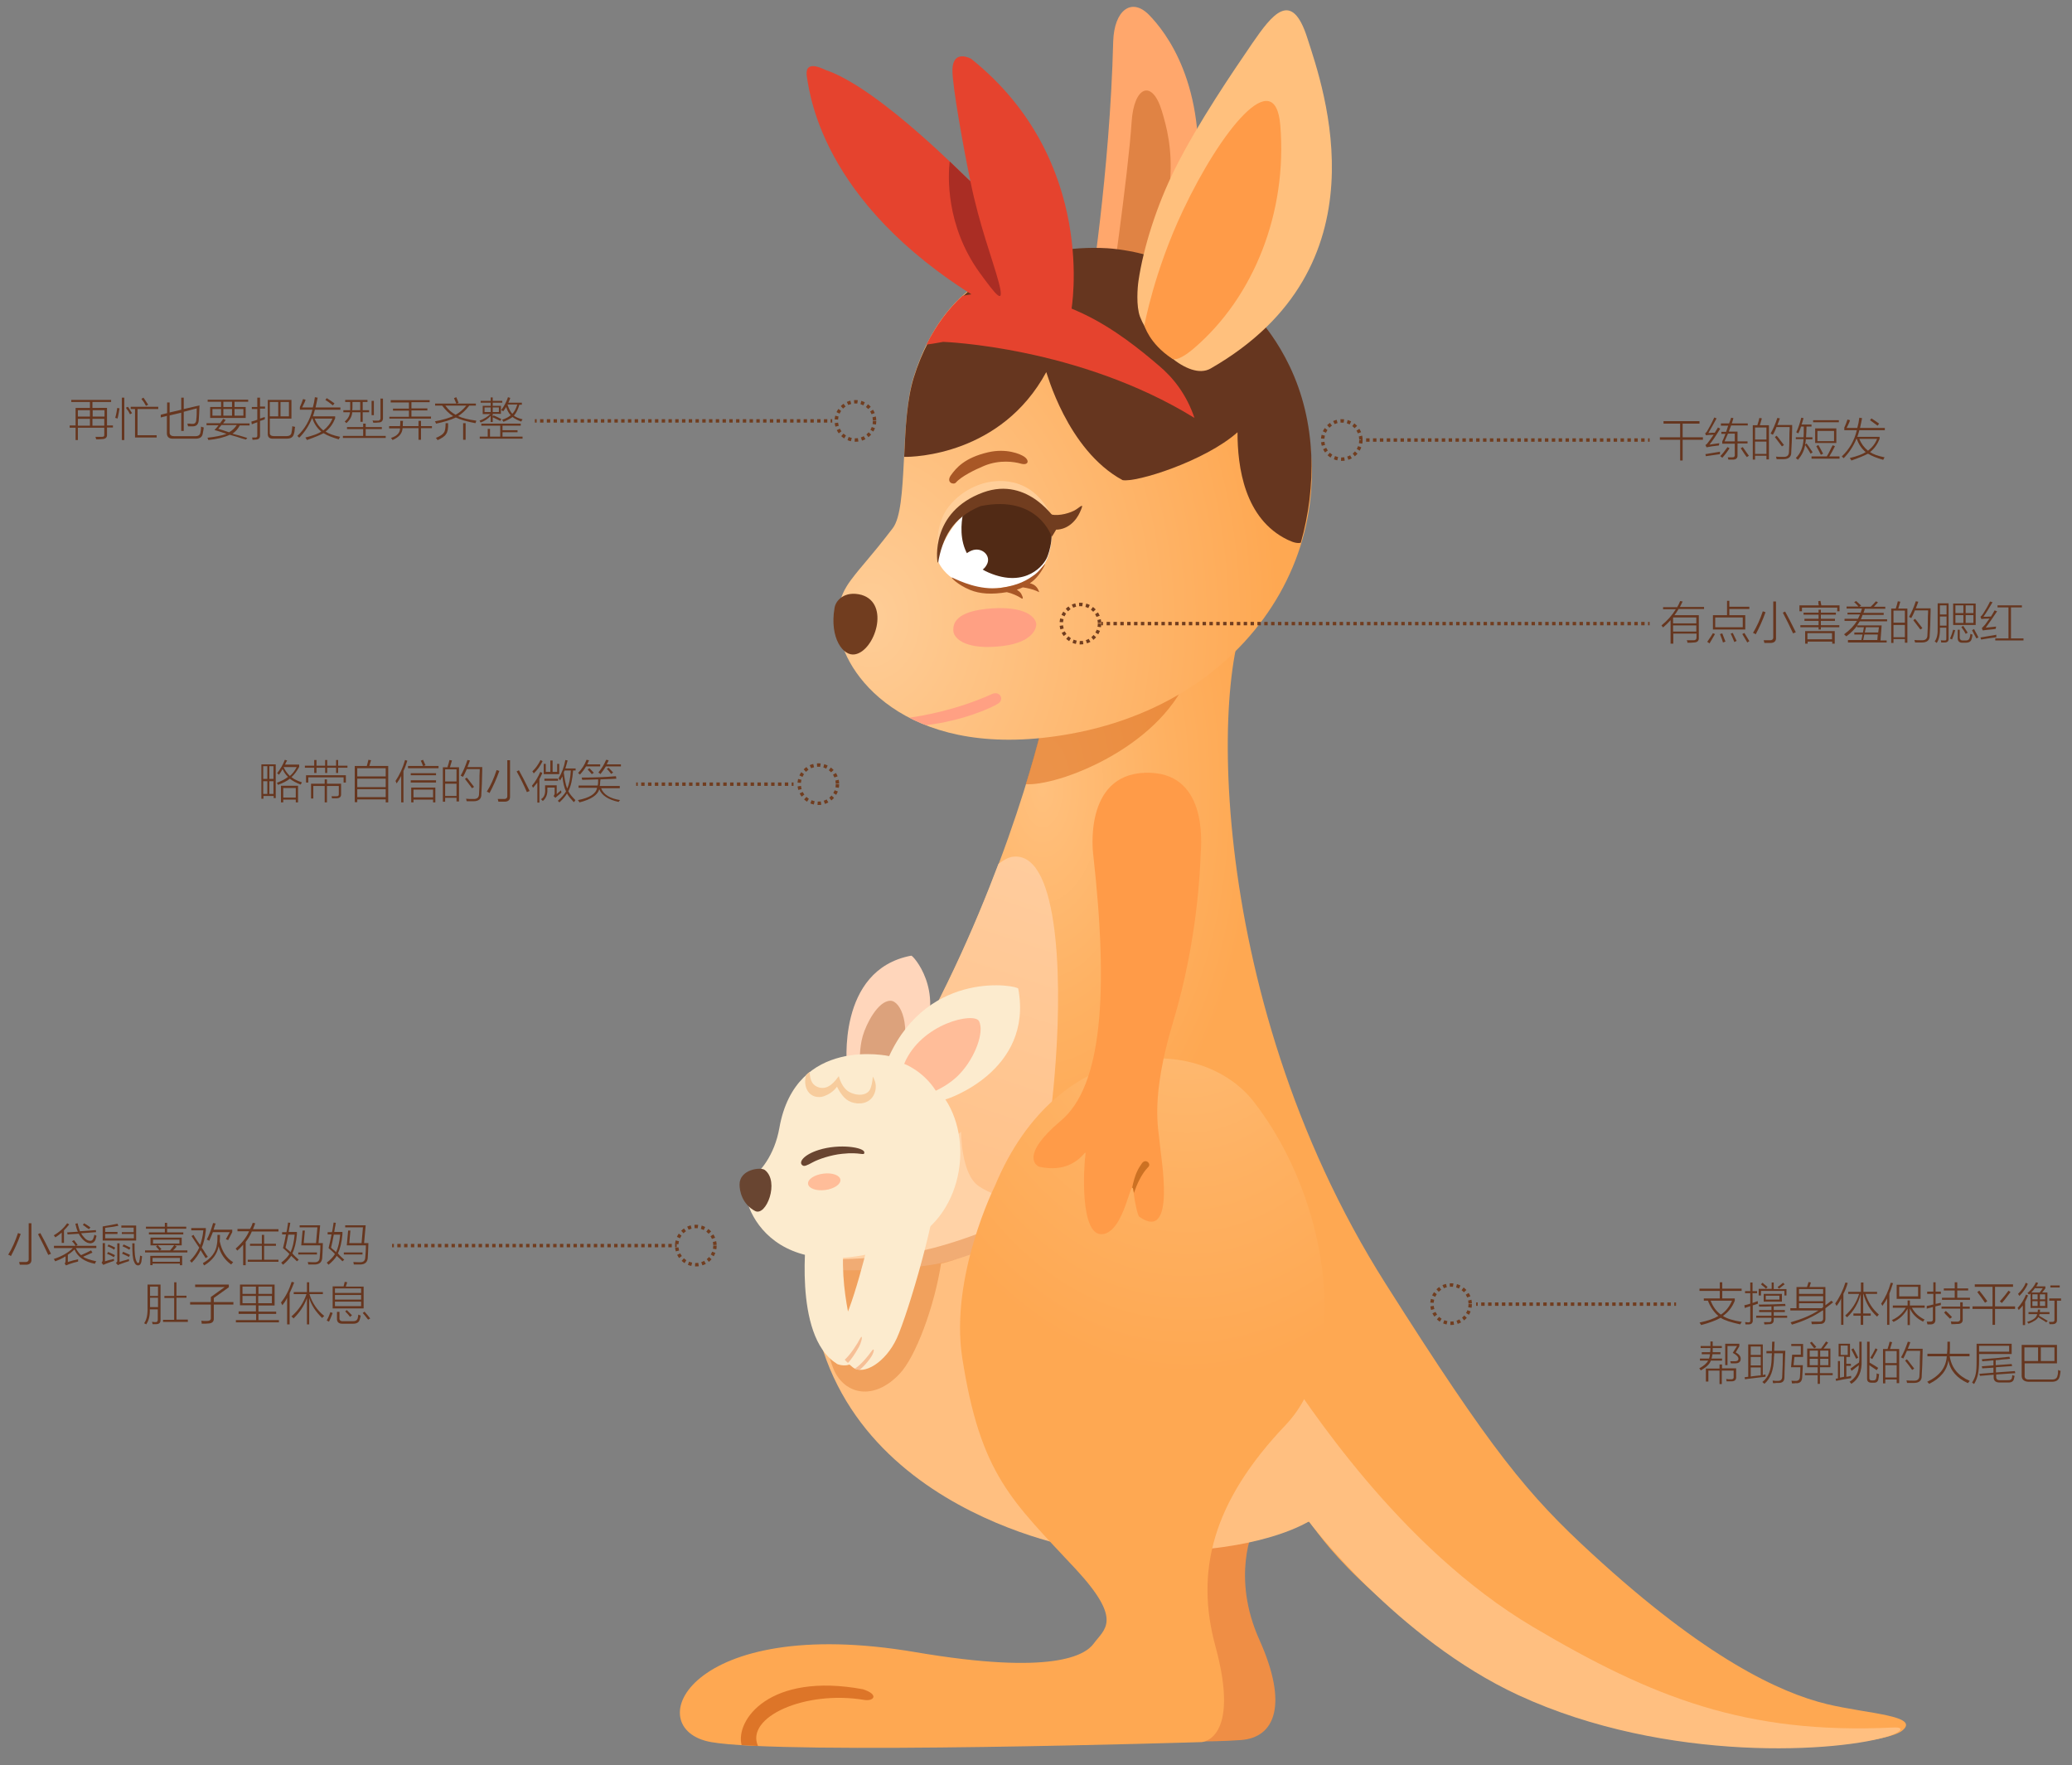 <?xml version="1.0" encoding="utf-8"?>
<!-- Generator: Adobe Illustrator 17.1.0, SVG Export Plug-In . SVG Version: 6.00 Build 0)  -->
<!DOCTYPE svg PUBLIC "-//W3C//DTD SVG 1.1//EN" "http://www.w3.org/Graphics/SVG/1.1/DTD/svg11.dtd">
<svg version="1.1" id="图层_1" xmlns="http://www.w3.org/2000/svg" xmlns:xlink="http://www.w3.org/1999/xlink" x="0px" y="0px"
	 viewBox="0 0 910 775" style="enable-background:new 0 0 910 775;" xml:space="preserve">
<rect x="0" y="0" width="910" height="775" fill="#808080" stroke="none"/>
<g>
	<path style="fill:#66361F;" d="M30.6,186.8h2.6v-7.7h6.3v-2.6h-8.2v-0.9h17.5v0.9h-8.2v2.6H47v7.7h2.6v0.9H47v3.1
		c0.1,1.3-0.7,2-2.3,2c-0.7,0.1-1.6,0.1-2.5,0.1c0-0.1,0-0.3-0.1-0.5c-0.1-0.3-0.1-0.5-0.2-0.6c0.6,0,1.4,0,2.6,0
		c1,0.1,1.4-0.3,1.3-1v-3H34.2v5.4h-1v-5.4h-2.6V186.8z M34.2,180.1v2.8h5.3v-2.8H34.2z M34.2,183.9v3h5.3v-3H34.2z M45.9,180.1
		h-5.2v2.8h5.2V180.1z M40.6,183.9v3h5.2v-3H40.6z"/>
	<path style="fill:#66361F;" d="M51.5,179.1l1,0.2c-0.3,1.6-0.5,3.1-0.9,4.5c-0.1-0.1-0.3-0.1-0.5-0.2c-0.3-0.1-0.4-0.1-0.5-0.1
		C51.1,181.8,51.3,180.3,51.5,179.1z M53.5,174.6h1.1v18.6h-1.1V174.6z M55.3,179l0.9-0.4c0.2,0.3,0.5,0.7,0.9,1.4
		c0.4,0.6,0.7,1.1,0.9,1.4l-0.9,0.5c-0.2-0.3-0.4-0.8-0.8-1.5C55.7,179.8,55.5,179.3,55.3,179z M57.5,178.6h12v1h-9.1v11.5h8.4v1
		h-9.5v-12.5h-1.9V178.6z M62.1,175.1l0.9-0.5c0.4,0.5,0.9,1.3,1.6,2.4c0.2,0.3,0.4,0.5,0.5,0.7l-1,0.5c-0.2-0.3-0.5-0.9-0.9-1.6
		C62.6,175.9,62.3,175.4,62.1,175.1z"/>
	<path style="fill:#66361F;" d="M70.6,182.1l2.8-0.7v-4.7h1.1v4.4l5.1-1.2v-5.3h1.1v5l6.9-1.6c0,0.1,0,0.2,0,0.4
		c-0.1,2.7-0.2,4.7-0.3,5.9c-0.1,2-1,2.9-2.7,2.9c-0.7,0-1.4,0-2,0c-0.1-0.2-0.1-0.5-0.2-0.8c-0.1-0.2-0.1-0.3-0.1-0.4
		c0.2,0,0.5,0,1,0c0.5,0.1,0.8,0.1,1.1,0.1c1.2,0.1,1.8-0.6,1.8-1.9c0.2-1.4,0.2-3,0.2-4.9l-5.7,1.5v8.4h-1.1v-8l-5.1,1.2v7.3
		c-0.1,1.2,0.6,1.8,2,1.8h8.9c1.6,0.1,2.4-0.4,2.6-1.5c0.2-0.8,0.3-1.7,0.3-2.7c0.4,0.2,0.8,0.3,1.2,0.4c-0.1,0.9-0.3,1.9-0.5,2.9
		c-0.3,1.4-1.4,2.1-3.4,2h-9.5c-1.9,0.1-2.9-0.8-2.8-2.6v-7.4l-2.7,0.7L70.6,182.1z"/>
	<path style="fill:#66361F;" d="M108,193c-0.4-0.1-1-0.3-1.8-0.5c-1.2-0.4-3-1-5.3-1.6c-2.3,1.1-5.5,1.9-9.4,2.3
		c-0.1-0.3-0.2-0.7-0.4-1c3.4-0.4,6.2-0.9,8.4-1.7c-1.8-0.6-3.5-1.2-5.3-1.7c0.7-0.7,1.3-1.4,1.8-2.1h-5.3v-0.9h6
		c0.2-0.3,0.5-0.8,1-1.4c0.1-0.3,0.2-0.4,0.3-0.5l1.1,0.5c-0.1,0.2-0.3,0.4-0.5,0.7c-0.3,0.4-0.5,0.6-0.6,0.8h11.6v0.9h-4.3
		c-0.8,1.5-1.8,2.7-3.2,3.6c0.6,0.2,1.6,0.5,2.9,0.8c1.6,0.5,2.8,0.8,3.6,1.1L108,193z M91.3,175.5h17.7v0.9H103v2.3h4.9v4.8H92.3
		v-4.8h4.8v-2.3h-5.9V175.5z M93.3,179.6v2.9h3.8v-2.9H93.3z M100.6,189.8c1.4-0.8,2.5-1.8,3.4-3.2h-6.7c-0.3,0.4-0.7,0.8-1.2,1.4
		c-0.1,0.2-0.2,0.3-0.2,0.3c0.4,0.1,0.9,0.3,1.7,0.5C99,189.3,100,189.6,100.6,189.8z M98.1,176.4v2.3h3.8v-2.3H98.1z M98.1,179.6
		v2.9h3.8v-2.9H98.1z M106.9,179.6H103v2.9h3.9V179.6z"/>
	<path style="fill:#66361F;" d="M113.1,174.6h1.1v3.9h2.2v0.9h-2.2v4.4c0.7-0.3,1.4-0.5,2.1-0.7c0,0.4,0,0.7,0,1
		c-0.4,0.2-1.1,0.4-2.1,0.7v6.2c0.1,1.4-0.6,2-1.9,2c-0.5,0.1-1,0.1-1.4,0.1c0-0.1,0-0.3-0.1-0.5c0-0.3,0-0.4-0.1-0.5
		c0.3,0,0.8,0,1.3,0c0.7,0.1,1.1-0.3,1-1v-5.7c-0.8,0.3-1.6,0.5-2.4,0.9l-0.2-1.2c0.9-0.2,1.8-0.5,2.6-0.8v-4.7h-2.4v-0.9h2.4V174.6
		z M117.5,175.6H128v8.2h-9.5v6.2c-0.1,1,0.6,1.5,2,1.5h5.2c1.4,0,2.1-0.5,2.3-1.4c0.2-0.9,0.3-1.9,0.4-3c0.4,0.2,0.8,0.3,1.2,0.3
		c0,0.1,0,0.3-0.1,0.5c-0.1,1.2-0.2,2.1-0.4,2.5c-0.3,1.5-1.3,2.2-3.2,2.2h-5.9c-1.7,0.1-2.5-0.7-2.4-2.3V175.6z M118.5,176.5v6.3
		h3.7v-6.3H118.5z M126.9,176.5h-3.7v6.3h3.7V176.5z"/>
	<path style="fill:#66361F;" d="M132.7,178.9h4.7c0.4-1.4,0.7-2.9,0.9-4.5l1.2,0.2c-0.1,0.4-0.2,1.1-0.4,2c-0.2,1-0.4,1.8-0.5,2.3
		h10.9v1h-11.2c-0.3,1-0.5,2-0.9,2.9h9.8v0.9c-0.9,2.3-2.3,4.3-4.2,5.8c1.3,0.9,3.4,1.7,6.4,2.3c-0.2,0.2-0.3,0.5-0.5,0.9
		c-0.1,0.1-0.1,0.1-0.1,0.2c-2.8-0.8-5.1-1.7-6.7-2.7c-1.5,0.8-3.9,1.8-7.3,3c-0.1-0.2-0.2-0.5-0.5-0.8c-0.1-0.2-0.1-0.3-0.2-0.3
		c3.3-0.8,5.7-1.7,7-2.6c-1.8-1.5-3.1-3.4-3.9-5.8H137c-1.3,3.2-3.2,6.1-5.6,8.5c-0.1-0.2-0.3-0.3-0.5-0.5c-0.2-0.2-0.3-0.3-0.3-0.3
		c3.3-3.1,5.5-6.9,6.6-11.5h-5.5v-1.2c0.6-1.2,1-2.4,1.4-3.5l1.1,0.3c-0.1,0.2-0.2,0.5-0.3,0.9C133.3,177.6,132.9,178.4,132.7,178.9
		z M146,183.8h-7.8c0.8,2.1,2.1,3.8,3.8,5.2C143.9,187.5,145.2,185.8,146,183.8z M142.9,175.6l0.6-0.8c1.1,0.7,2.3,1.5,3.4,2.3
		l-0.7,0.9C144.7,176.8,143.6,176,142.9,175.6z"/>
	<path style="fill:#66361F;" d="M159.6,186h1v1.5h7.1v0.9h-7.1v3h8.8v0.9h-18.8v-0.9h8.9v-3h-7.1v-0.9h7.1V186z M151.6,175.6h9.8
		v0.9h-2.1v3.6h2.8v0.9h-2.8v4.2h-1V181h-3.6c-0.1,1.8-1,3.4-2.6,4.8c-0.2-0.3-0.4-0.5-0.7-0.7c1.4-1.2,2.2-2.6,2.3-4.1h-2.9v-0.9h3
		c0-0.5,0-1,0-1.6v-2h-2.2V175.6z M154.8,178.5c0,0.6,0,1.1-0.1,1.6h3.5v-3.6h-3.4V178.5z M163.2,176h1v6.3h-1V176z M168.2,174.8
		v8.4c0.1,1.6-0.6,2.3-2,2.3c-0.6,0.1-1.4,0.1-2.3,0.1c0-0.2,0-0.3-0.1-0.5c-0.1-0.3-0.1-0.4-0.2-0.5c0.3,0.1,1,0.1,2.1,0.1
		c1,0.1,1.5-0.4,1.4-1.5v-8.2H168.2z"/>
	<path style="fill:#66361F;" d="M170.9,187.1h4.8c0.1-0.6,0.1-1.4,0.1-2.3h1.2c-0.1,0.8-0.1,1.6-0.1,2.3h6.9v-2.3h1.1v2.3h4.8v0.9
		h-4.8v5.1h-1.1v-5.1h-7c-0.1,2.3-1.6,4-4.4,5.2c-0.2-0.3-0.4-0.6-0.7-0.9c2.7-0.9,4-2.3,4-4.2h-4.8V187.1z M171.7,175.7h17v0.9h-8
		v2.7h7v0.9h-7v2.7h8.6v0.9h-18.3V183h8.6v-2.7h-7v-0.9h7v-2.7h-8V175.7z"/>
	<path style="fill:#66361F;" d="M208.8,185.8c-3.7-0.7-6.6-1.5-8.6-2.5c-2.3,1.1-5.2,2-8.7,2.7c0-0.1-0.1-0.3-0.3-0.7
		c-0.1-0.2-0.2-0.3-0.2-0.3c3.3-0.6,6-1.4,8-2.3c-1.7-1-3.3-2.6-4.8-4.6h-3.1v-0.9h9.3c-0.1-0.2-0.2-0.6-0.5-1.2
		c-0.3-0.6-0.4-1-0.5-1.2l1-0.4c0.4,1,0.8,1.8,1,2.5l-0.9,0.3h8.5v0.9h-2.9c-1.6,2.1-3.3,3.6-4.9,4.6c1.7,0.8,4.3,1.5,8,2
		C209.1,185.2,208.9,185.6,208.8,185.8z M191.4,192.3c1.9-0.8,3.1-1.6,3.5-2.3c0.6-0.7,0.8-2.1,0.8-4.2h1.1c0.1,2.3-0.2,3.9-0.9,4.8
		c-0.5,0.9-1.8,1.8-3.8,2.7C192.1,192.9,191.8,192.6,191.4,192.3z M200.1,182.1c1.7-0.9,3.3-2.3,4.7-4h-9.2
		C196.9,179.9,198.4,181.2,200.1,182.1z M203.4,185.8h1.1v7.3h-1.1V185.8z"/>
	<path style="fill:#66361F;" d="M211.9,178.2h3.6v-1.4h-4.4V176h4.4v-1.5h0.9v1.5h4.2v0.8h-4.2v1.4h3.6v3.5h-3.6v1.2l0.4-0.5
		c1.2,0.5,2.3,1,3.4,1.6l-0.5,0.8c-0.6-0.3-1.6-0.8-2.9-1.4c0.1,0.1,0,0-0.4-0.2v2.1h-0.9v-2.7c-1.2,1.3-2.7,2.3-4.4,2.9
		c-0.1-0.1-0.2-0.2-0.3-0.5c-0.1-0.2-0.2-0.3-0.2-0.3c1.9-0.7,3.5-1.7,4.8-2.9h-3.4V178.2z M211.5,186h17.2v0.9h-8v2h6.6v0.9h-6.6
		v1.9h8.8v0.9h-18.8v-0.9h3.5v-3.4h1v3.4h4.5v-4.8h-8.3V186z M212.8,178.9v2h2.7v-2H212.8z M219.1,180.9v-2h-2.7v2H219.1z
		 M221.1,185.2c-0.2-0.4-0.4-0.7-0.6-0.9c1.6-0.5,2.9-1.2,3.8-2c-0.8-0.8-1.5-2-2-3.6c-0.2,0.3-0.4,0.7-0.8,1.2
		c-0.2,0.3-0.4,0.5-0.5,0.7c-0.1-0.1-0.2-0.2-0.4-0.3c-0.2-0.1-0.4-0.2-0.5-0.2c1.4-1.9,2.4-3.8,3-5.7l1,0.3
		c-0.1,0.4-0.3,0.9-0.6,1.6c-0.1,0.2-0.2,0.4-0.2,0.5h5.9v0.9h-1.1c-0.6,2.1-1.4,3.7-2.4,4.8c0.8,0.6,2,1.2,3.8,1.6
		c-0.3,0.5-0.5,0.8-0.6,1c-1.6-0.6-2.9-1.3-3.8-2C224.3,183.7,222.9,184.5,221.1,185.2z M225,181.7c0.9-0.9,1.6-2.2,2.2-4.1H223
		l-0.1,0.1C223.5,179.5,224.2,180.8,225,181.7z"/>
</g>
<g>
	<path style="fill:#66361F;" d="M114.7,335.6h6.4v14.8h-0.9v-0.9h-4.5v1.2h-0.9V335.6z M115.6,336.4v5.6h1.8v-5.6H115.6z M115.6,343
		v5.6h1.8V343H115.6z M120.1,336.4h-1.8v5.6h1.8V336.4z M118.3,343v5.6h1.8V343H118.3z M122.5,340.2c-0.2-0.3-0.5-0.5-0.8-0.7
		c1.5-1.9,2.6-3.8,3.4-5.9l1,0.3c-0.1,0.2-0.3,0.5-0.5,0.9c-0.2,0.4-0.3,0.7-0.4,0.9h6.2v1c-1.1,2-2.2,3.5-3.4,4.5
		c1.2,1,2.8,1.7,4.6,2.3c-0.1,0.1-0.1,0.2-0.2,0.4c-0.2,0.3-0.3,0.5-0.3,0.6c-2-0.8-3.6-1.6-4.8-2.6c-1.2,1-3,1.9-5.2,2.7
		c-0.2-0.3-0.3-0.6-0.5-0.9c2-0.8,3.7-1.6,4.9-2.6c-1-0.9-1.8-2.1-2.4-3.4C123.6,338.6,123.1,339.4,122.5,340.2z M123.3,345h7.6v7.3
		h-1v-1.2h-5.5v1.2h-1V345z M124.4,346v4.2h5.5V346H124.4z M124.7,336.7L124.7,336.7c-0.1,0.1-0.1,0.1-0.1,0.2
		c0.6,1.4,1.5,2.6,2.7,3.8c1-0.8,2.1-2.1,3-3.9H124.7z"/>
	<path style="fill:#66361F;" d="M147.6,333.7h0.9v2.5h4.1v0.9h-4.1v2.3h-0.9v-2.3h-3.9v2.3h-0.9v-2.3h-3.8v2.3h-1v-2.3h-4.1v-0.9
		h4.1v-2.5h1v2.5h3.8v-2.5h0.9v2.5h3.9V333.7z M134.4,340.4h17.5v3.2h-1v-2.3h-15.5v2.3h-1V340.4z M137.6,350.6h-1v-6.5h6v-1.9h1
		v1.9h6.2v4.5c0.1,1.2-0.6,1.9-2,1.9c-0.6,0-1.2,0-2,0c0-0.3-0.1-0.6-0.2-0.9c0.7,0,1.4,0,2,0c0.9,0.1,1.3-0.3,1.2-1.1v-3.4h-5.2
		v7.2h-1v-7.2h-5V350.6z"/>
	<path style="fill:#66361F;" d="M155.8,336.3h5.3c0.3-1,0.5-1.9,0.7-2.7l1.2,0.2c-0.1,0.1-0.1,0.3-0.2,0.5c-0.1,0.4-0.3,1.1-0.6,2
		h8.3v16h-1.1V351h-12.5v1.2h-1.1V336.3z M156.9,337.3v3.6h12.5v-3.6H156.9z M156.9,341.9v3.7h12.5v-3.7H156.9z M156.9,346.5v3.5
		h12.5v-3.5H156.9z"/>
	<path style="fill:#66361F;" d="M174.2,344c-0.2-0.4-0.3-0.8-0.5-1.1c1.8-2.7,3.2-5.7,4.2-9.2l1,0.3c-0.5,1.6-1,3.1-1.7,4.5v13.8h-1
		v-11.6C175.6,341.9,174.9,343,174.2,344z M184.8,334l1-0.4c0.2,0.5,0.5,1.1,0.9,2c-0.1-0.1,0,0,0.2,0.4l-0.9,0.3h6.6v1h-13.4v-1
		h6.6c0-0.1,0-0.1-0.1-0.2C185.5,335.4,185.1,334.7,184.8,334z M180.4,339.5h11.1v0.9h-11.1V339.5z M180.4,342.6h11.1v1h-11.1V342.6
		z M180.6,345.8h10.6v6.5h-1v-1.2h-8.6v1.2h-1V345.8z M181.6,346.7v3.4h8.6v-3.4H181.6z"/>
	<path style="fill:#66361F;" d="M194.5,336.9h2c0.4-1.2,0.7-2.3,0.9-3.2l1.1,0.2c-0.3,1-0.6,2-0.9,3h4v15h-1.1v-1.6h-5v1.7h-1V336.9
		z M195.5,337.8v5.3h5v-5.3H195.5z M195.5,344.1v5.4h5v-5.4H195.5z M203.3,341.1c-0.1-0.1-0.3-0.2-0.5-0.3c-0.2-0.1-0.4-0.2-0.5-0.2
		c1.1-1.9,2.1-4.2,3-6.9l1.1,0.2c-0.3,0.9-0.7,1.9-1.1,2.9h6.5c0,0.3,0,0.7,0,1.2c-0.1,4.6-0.2,8.2-0.4,10.7c0.1,2-1.1,3.1-3.4,3.1
		c-1,0-2.1,0-3,0c0-0.1,0-0.1-0.1-0.2c-0.1-0.4-0.1-0.7-0.2-0.9c0.7,0.1,1.8,0.1,3.2,0.1c1.7,0.1,2.5-0.7,2.5-2.3
		c0.1-1.3,0.2-4,0.2-8.2c0.1-1.2,0.1-2.1,0.1-2.6H205C204.3,339.3,203.8,340.4,203.3,341.1z M204.2,342l0.8-0.6
		c0.1,0.2,0.3,0.4,0.5,0.6c1.1,1.4,2,2.6,2.7,3.5l-0.9,0.6C206.3,344.7,205.2,343.3,204.2,342z"/>
	<path style="fill:#66361F;" d="M218.1,338.1l1.2,0.4c-1.2,3.4-2.7,6.7-4.3,9.7c-0.4-0.3-0.8-0.5-1.2-0.6
		C215.5,344.9,216.9,341.8,218.1,338.1z M222.8,333.8h1.2v15.9c0.1,1.5-0.8,2.3-2.4,2.3c-0.8,0-1.7,0-2.7,0
		c-0.1-0.4-0.2-0.8-0.3-1.2c0.8,0,1.7,0,2.5,0c1.2,0.1,1.8-0.4,1.7-1.5V333.8z M226.9,338.7l1-0.5c1,1.8,2.6,4.8,4.7,9.1l-1.2,0.5
		C230.1,344.8,228.6,341.7,226.9,338.7z"/>
	<path style="fill:#66361F;" d="M234.1,345.9c-0.2-0.4-0.3-0.7-0.5-0.9c1.5-1.7,2.7-3.8,3.7-6.1l0.9,0.5c-0.4,1-0.9,1.9-1.3,2.7
		v10.3h-0.9v-8.8C235.3,344.4,234.8,345.1,234.1,345.9z M234.4,339.6c-0.1-0.3-0.3-0.6-0.6-0.9c1.4-1.3,2.6-3,3.6-5l0.9,0.5
		C237.3,336.3,236,338.1,234.4,339.6z M243.5,345.8h-3.1v0.9c0.1,2.1-0.6,3.8-2,5c-0.3-0.3-0.5-0.6-0.8-0.8c1.4-0.8,2-2.4,1.8-4.6
		v-1.5h5.1v3.9c0.3-0.3,0.9-0.9,1.9-1.7c0,0.2,0,0.3,0.1,0.5c0,0.2,0,0.4,0.1,0.5c-1.3,1.1-2.2,1.9-2.7,2.3l-0.8-0.8
		c0.4-0.4,0.6-1,0.5-1.6V345.8z M241.8,333.9h0.9v5h2v-3.5h0.9v4.5h-6.8v-4.5h0.9v3.5h2V333.9z M239.1,341.9h6v0.9h-6V341.9z
		 M248.3,333.7l1,0.2c-0.3,1.2-0.7,2.4-1,3.5h4.5v0.9h-1.1c-0.3,4-1,7-2.1,9.1c0.6,1.2,1.7,2.5,3.1,3.9c-0.1,0.1-0.2,0.3-0.3,0.5
		c-0.2,0.2-0.3,0.3-0.4,0.4c-1.3-1.4-2.3-2.6-3-3.8c-0.6,1.1-1.7,2.4-3.3,3.9c-0.1-0.1-0.1-0.1-0.2-0.2c-0.3-0.3-0.5-0.4-0.5-0.5
		c1.6-1.4,2.8-2.8,3.6-4.1c-0.8-1.6-1.3-3.8-1.6-6.6c-0.1,0.2-0.3,0.5-0.5,0.9c-0.2,0.4-0.4,0.7-0.5,0.9c-0.2-0.3-0.4-0.6-0.7-0.9
		C246.7,339.5,247.7,336.9,248.3,333.7z M249.1,346.2c0.9-1.9,1.4-4.6,1.6-7.9H248c-0.2,0.3-0.3,0.6-0.4,0.9
		C248,342.1,248.4,344.5,249.1,346.2z"/>
	<path style="fill:#66361F;" d="M257.6,333.6l1.1,0.2c-0.1,0.2-0.2,0.5-0.4,0.9c-0.2,0.4-0.3,0.7-0.4,0.9h5.7v0.9h-6.2
		c-0.7,1.2-1.6,2.4-2.7,3.6c-0.1-0.2-0.3-0.3-0.6-0.5c-0.1-0.1-0.2-0.2-0.2-0.2C255.5,337.7,256.8,335.8,257.6,333.6z M271.7,352.1
		c-4.6-1-7.5-2.9-8.5-5.6c-0.7,2.6-3.6,4.5-8.7,5.8c-0.2-0.3-0.4-0.7-0.7-1c5.2-1,8-2.8,8.4-5.4h-8.1v-1h8.4
		c0.2-0.8,0.2-1.7,0.2-2.7c-3.2,0.1-5.5,0.2-7,0.2c0-0.1,0-0.2-0.1-0.4c-0.1-0.4-0.1-0.6-0.2-0.6c5.8,0,10.9-0.2,15.1-0.6l0.2,1.1
		c-1.5,0.1-3.8,0.2-7,0.3c0,0.2,0,0.5-0.1,0.9c0,0.9-0.1,1.6-0.2,2h8.8v1H264c1.1,2.8,3.9,4.5,8.4,5.2
		C272.1,351.4,271.9,351.8,271.7,352.1z M260.8,339.3l-0.9,0.6c-0.2-0.3-0.6-0.7-1.2-1.4c-0.3-0.3-0.5-0.5-0.6-0.7l0.8-0.5
		C259.3,337.7,259.9,338.4,260.8,339.3z M266.2,333.6l1.1,0.2c-0.1,0.3-0.3,0.8-0.6,1.3c-0.1,0.2-0.2,0.4-0.2,0.5h6.2v0.9h-6.6
		c-0.7,1.1-1.5,2.3-2.4,3.4c-0.1-0.2-0.4-0.4-0.9-0.7C264.1,337.6,265.3,335.8,266.2,333.6z M269.3,339.2l-0.9,0.6
		c-0.6-0.8-1.2-1.6-1.9-2.2l0.8-0.5C267.8,337.6,268.4,338.3,269.3,339.2z"/>
</g>
<g id="形状_44_2_">
	<g>
		<path style="fill-rule:evenodd;clip-rule:evenodd;fill:#EF8E45;" d="M553.2,720.2c-12.7-28.1-2.6-49-2.6-49s-21.5-62.2-36.1-11.6
			c-14.6,50.6-1.7,104.8-1.7,104.8s17.1,0.7,32.2-0.4C560.1,762.9,565.8,748.3,553.2,720.2z"/>
	</g>
</g>
<g id="形状_42_2_">
	<g>
		
			<radialGradient id="SVGID_1_" cx="552.588" cy="474.173" r="93.484" gradientTransform="matrix(1 0 0 1.867 -94.726 -538.688)" gradientUnits="userSpaceOnUse">
			<stop  offset="0" style="stop-color:#FFC07D"/>
			<stop  offset="0.571" style="stop-color:#FEB162"/>
			<stop  offset="1" style="stop-color:#FEA852"/>
		</radialGradient>
		<path style="fill-rule:evenodd;clip-rule:evenodd;fill:url(#SVGID_1_);" d="M802.3,748.2c-20.5-5-53.1-20-103.1-66
			c-28.2-25.9-43.8-44.6-90.8-118.8c-81.7-129-76.4-280.7-57.4-299c8.1-7.8,0.2-83.1-49.7-20.4c-49.9,62.7-43.6,74.8-43.6,74.8
			s-18,78.9-65.6,156.9c-60,98.4,13.8,252.9,182.8,192.4c1-0.3,17.1,31.3,83.7,70.7c59,34.9,165.3,30.2,176.8,21.1
			C843.7,753.2,820.1,752.5,802.3,748.2z"/>
	</g>
</g>
<g id="形状_51_2_" style="opacity:0.6;">
	<g>
		<path style="fill-rule:evenodd;clip-rule:evenodd;fill:#DD7528;" d="M460.6,305c-4.6,10.7-3,13.7-3,13.7s-2.2,9.7-7.1,25.6
			c13.7,1,57.8-15.4,71.1-46.8C538.3,258,482.4,291.1,460.6,305z"/>
	</g>
</g>
<g id="形状_49_2_">
	<g>
		
			<linearGradient id="SVGID_2_" gradientUnits="userSpaceOnUse" x1="509.699" y1="648.226" x2="574.558" y2="452.026" gradientTransform="matrix(1 0 0 1 -94.726 -127.687)">
			<stop  offset="0" style="stop-color:#FFC28A"/>
			<stop  offset="0.794" style="stop-color:#FFCD9F"/>
			<stop  offset="1" style="stop-color:#FFD0A5"/>
		</linearGradient>
		<path style="fill-rule:evenodd;clip-rule:evenodd;fill:url(#SVGID_2_);" d="M444.6,376.2c-1.6,0.2-3.7,1.3-6.1,3.1
			c-10.5,27.8-25.6,62.2-46.5,96.4c-19.8,32.6-29.3,73.5-21.3,108.5c24.9,26.5,73.7-27.9,73.7-27.9s14.6-25.8,19.2-89.6
			C466.7,424.7,464.1,373.4,444.6,376.2z"/>
	</g>
</g>
<g id="形状_47_2_">
	<g>
		<path style="fill-rule:evenodd;clip-rule:evenodd;fill:#FFBF80;" d="M831.4,758.5c-64.5,3.1-105.6-13.1-158-44.1
			c-59.5-35.2-100-99.4-110.6-114.5c-19-27.1-46.6,81.9-46.6,81.9c1.6,0.4-0.7-1.2,0.9-0.8c40.1-1.5,57.7-13,57.7-13
			s38.7,51.6,92.1,76.3c65.4,30.2,142.1,25,163.4,17.7C834.5,760.6,837.1,758.2,831.4,758.5z"/>
	</g>
</g>
<g id="形状_46_拷贝_2_">
	<g>
		<path style="fill-rule:evenodd;clip-rule:evenodd;fill:#FEBF7B;" d="M466.4,517.1c-63,16.9-95.9,18.2-106.5,19.3
			c-4.4,0.5-4.2,4.4-4.3,4.7c7.6,129,120.2,135.7,120.2,135.7C484.1,602,466.8,518.6,466.4,517.1z"/>
	</g>
</g>
<g id="形状_46_2_">
	<g>
		<path style="fill-rule:evenodd;clip-rule:evenodd;fill:#FFBF80;" d="M466.4,520.5c-44.2,48.3-110.7,30.1-110.8,31.9
			c-1.5,109.2,120.2,127.8,120.2,127.8C484.1,605.5,466.8,522,466.4,520.5z"/>
	</g>
</g>
<g id="形状_58_2_">
	<g>
		<path style="fill-rule:evenodd;clip-rule:evenodd;fill:#FFD2A6;" d="M450.7,536.3c-4.3-10.6-12.3-9.9-20.7-15.4
			c-8-5.2-7.9-24-7.9-24l-50.5,45.2l-2.6,15.6c0,0,21.2,0.6,40.4-2.4C428.8,552.3,451.9,539.5,450.7,536.3z"/>
	</g>
</g>
<path style="opacity:0.4;fill-rule:evenodd;clip-rule:evenodd;fill:#DD7528;" d="M439,537.8c0,0-21.8,9.8-41.4,12.7
	c-19.6,2.9-35.6,2.4-35.6,2.4l-1.6-0.5l0.9,4.6c-1.5-0.1-2.9-0.2-4-0.3c0,0,4.1,33.6,8.9,44.7c4.9,11,17.6,13.7,28.8,1.9
	c7.2-7.5,15.4-29.8,18.3-48.5c5.4-1.2,11.2-3.5,21-6.6L439,537.8z"/>
<g id="形状_60_2_">
	<g>
		<path style="fill-rule:evenodd;clip-rule:evenodd;fill:#FCEBCE;" d="M375.9,592.6c-1.3-9.4-10.3-34.6-2.6-61
			c7.7-26.4-18.9,8.6-18.9,8.6s-6.4,46.2,12.9,58.4C367.5,599.3,377.1,602,375.9,592.6z"/>
	</g>
</g>
<g id="形状_59_2_">
	<g>
		<path style="fill-rule:evenodd;clip-rule:evenodd;fill:#FCEBCE;" d="M411.5,518.4c-0.7-13-27.5,16.3-27.5,16.3
			s-7.6,33.7-13.3,45.1c-5.7,11.4-0.8,17,3.9,20.6c4.7,3.6,14.4-2.2,19.3-12.9C398.8,576.8,412.2,531.4,411.5,518.4z"/>
	</g>
</g>
<g id="形状_56_2_">
	<g>
		<path style="fill-rule:evenodd;clip-rule:evenodd;fill:#FFD6BB;" d="M400.2,419.6c-33,6.2-28.2,49-28.2,49l15.7,4
			c0,0,11.6-4.7,17.4-17C414.8,434.9,401,419.4,400.2,419.6z"/>
	</g>
</g>
<g id="形状_57_2_">
	<g>
		<path style="fill-rule:evenodd;clip-rule:evenodd;fill:#DCA27C;" d="M391.1,439.4c-5.5,0-10.7,10.2-12.2,15.5
			c-1.6,5.7-1.2,11.2-1.2,11.2s15.4,5.6,17.4,0C400.8,450.6,395.5,439.4,391.1,439.4z"/>
	</g>
</g>
<g id="形状_52_2_">
	<g>
		<path style="fill-rule:evenodd;clip-rule:evenodd;fill:#FCEBCE;" d="M447.2,434.1c0.1-1.4-39-8.8-56.7,29.6c0,0-41-9.1-48.2,31.5
			c-2.1,11.9-8.4,19.9-14,23.3c-4.8,2.9,5,49.3,65.9,28.6c27.6-9.2,34.2-44.3,21-64.4C415.4,482.9,454,470.4,447.2,434.1z"/>
	</g>
</g>
<g id="形状_55_2_">
	<g>
		<path style="fill-rule:evenodd;clip-rule:evenodd;fill:#FFBD99;" d="M430,448.4c-2-4.2-25.5,0.9-32.9,18.7c0,0,8.3,3,13.9,11.8
			c0.1-0.1,6.1-2.6,10.6-7.5C428.2,464.4,432.4,453.2,430,448.4z"/>
	</g>
</g>
<g id="形状_54_2_">
	<g>
		<path style="fill-rule:evenodd;clip-rule:evenodd;fill:#694531;" d="M335.9,513.7c-1.8-1.4-11.1-0.3-11.1,6.4
			c0,2.6,1,8.5,6.8,11.6C336.5,534.3,342.5,518.8,335.9,513.7z"/>
	</g>
</g>
<g id="形状_97_2_">
	<g>
		<path style="fill-rule:evenodd;clip-rule:evenodd;fill:#694531;" d="M359.6,504.9c-6.7,2.1-9.1,5.5-7.1,6.8
			c0.7,0.5,1.8,0.1,4.5-1.4c2.4-1.3,7.8-3.2,12.9-3.7c8.1-0.9,9.7,1.1,9.7-0.6C379.7,503.8,368.8,502,359.6,504.9z"/>
	</g>
</g>
<g id="形状_43_2_">
	<g>
		
			<radialGradient id="SVGID_3_" cx="616.055" cy="528.403" r="147.106" gradientTransform="matrix(1 0 0 1.38 -94.726 -328.374)" gradientUnits="userSpaceOnUse">
			<stop  offset="0" style="stop-color:#FFC07D"/>
			<stop  offset="0.571" style="stop-color:#FEB162"/>
			<stop  offset="1" style="stop-color:#FEA852"/>
		</radialGradient>
		<path style="fill-rule:evenodd;clip-rule:evenodd;fill:url(#SVGID_3_);" d="M550.7,483.8c-23.1-29.8-86-29.8-113.7,36.8
			c0,0-19.9,39.8-14.4,75.5c8,51.7,22,62.9,49.9,92.9c20.9,22.6,12.5,26.2,7.8,32.7c-3.7,5-17.8,14-78.3,3.7
			c-100-17-121.7,33.8-89.7,39.5c32,5.7,215.5,0,215.5,0s17.2-0.9,6-42.1c-8.9-32.7-1.5-63.2,30.9-97.2
			C593.2,595.6,584.2,526.9,550.7,483.8z"/>
	</g>
</g>
<g id="形状_62_2_">
	<g>
		<path style="fill-rule:evenodd;clip-rule:evenodd;fill:#DD7528;" d="M379,741.7c-41.1-7.6-56.1,13.6-53.3,24.5
			c2.2,0.1,4.6,0.3,7.2,0.4c-5.6-12.6,20.5-24.6,46.8-20.2C383.9,747,386.1,744,379,741.7z"/>
	</g>
</g>
<g id="形状_45_2_">
	<g>
		<path style="fill-rule:evenodd;clip-rule:evenodd;fill:#FF9B48;" d="M502.9,339.3c-27.3,0.9-22.8,35.6-22.8,35.6
			c6.9,61.4,3.9,102-14.2,117.2c-18.1,15.2-10.7,19.9-9.4,20.2c16.9,3.6,20.9-9.8,20.2-5.2c-0.7,4.7-2.6,35.4,7.3,34.8
			c9.9-0.6,12.8-26.2,13.7-19.3c0.9,6.8,2,10.9,2.6,11.6c16.6,11.7,9.4-26.8,9-32.6c-0.4-5.8-4.3-19,6-53.2
			c10.7-35.5,11.8-67.4,12-73C527.7,369.8,530.3,338.4,502.9,339.3z"/>
	</g>
</g>
<g id="形状_14_拷贝_2_2_">
	<g>
		<path style="fill-rule:evenodd;clip-rule:evenodd;fill:#CC7123;" d="M501.5,510.8c-1.6,2.3-3,4.5-4.3,10.8c0.3-0.3,0.4,0,0.6,1.1
			c0.1,0.4,0.1,0.7,0.2,1.1c1.3-3.8,3.3-8.3,6.2-11.3C505.9,511.1,503.2,508.4,501.5,510.8z"/>
	</g>
</g>
<g id="形状_32_2_">
	<g>
		<path style="fill-rule:evenodd;clip-rule:evenodd;fill:#FFA76C;" d="M504.5,6.4c-7.6-7.6-15.2-1.9-15.6,11.9
			c-1.4,57.2-10.5,113.7-10.5,113.7s18.8,8.2,24.6,2.9c5.9-5.3,18.2-6.6,22.6-51.6C530.2,37.2,512.1,14.1,504.5,6.4z"/>
	</g>
</g>
<g id="形状_33_2_">
	<g>
		<path style="fill-rule:evenodd;clip-rule:evenodd;fill:#E08344;" d="M510.3,48.8C506,34.5,498,37.9,497,53.5
			c-1.5,23.2-9.9,81-9.9,81s-1.4,24,9.1,2.3C520.6,86.5,514.4,62.5,510.3,48.8z"/>
	</g>
</g>
<g id="形状_26_2_">
	<g>
		
			<radialGradient id="SVGID_4_" cx="476.953" cy="398.846" r="179.244" gradientTransform="matrix(1 0 0 1.273 -94.726 -236.48)" gradientUnits="userSpaceOnUse">
			<stop  offset="0" style="stop-color:#FECD97"/>
			<stop  offset="1" style="stop-color:#FEA852"/>
		</radialGradient>
		<path style="fill-rule:evenodd;clip-rule:evenodd;fill:url(#SVGID_4_);" d="M565.2,160.6c-17.8-37-48.4-50.3-77.2-50.3
			c-40.1,0-72.8,10.5-86.8,55.5c-6.1,19.5-2.2,57-9.1,66.1c-10.2,13.3-13.4,16.1-18.4,22.8c-5.9,7.9-6.4,14.9-5.1,23.3
			c3.2,20.4,32.3,56.8,101.6,44.2C556.3,306.6,597.4,227.3,565.2,160.6z"/>
	</g>
</g>
<g id="形状_36_2_">
	<g>
		<path style="fill-rule:evenodd;clip-rule:evenodd;fill:#FFA083;" d="M435.1,305c-15.3,6.8-30.2,9.4-35.8,10.1
			c1.9,1,5.3,2.5,7.4,3.3c16-1.9,28.6-7.5,31.7-9.5C441.3,307,439,302.8,435.1,305z"/>
	</g>
</g>
<g id="形状_35_2_">
	<g>
		<path style="fill-rule:evenodd;clip-rule:evenodd;fill:#FFA083;" d="M435.9,267.1c-17,1.1-17.3,7.2-17.2,9.9s4.2,8.1,19.1,6.9
			c14.9-1.1,17.1-7.3,17.3-9.4C455.4,272.7,453,266.1,435.9,267.1z"/>
	</g>
</g>
<g id="形状_27_2_">
	<g>
		<path style="fill-rule:evenodd;clip-rule:evenodd;fill:#66361F;" d="M566.3,160.6c-9.8-20.3-24.4-33.4-39.5-41.2
			c-13.5-5.2-28.3-9.6-40.4-10.4c-32.6-1.9-71.1,11.7-85.1,56.8c-3,9.7-3.6,21.9-4.2,34.8c4.4,0.1,42.7-0.9,62.4-37.2
			c0.1-0.5,9,34.1,33.5,47.4c5.9,1.2,36.2-8.3,50.5-21c0,15.2,3,38,22,47.2c2.9,1.4,4.5,1.6,5.8,1.3
			C578.2,213.9,578.3,185.5,566.3,160.6z"/>
	</g>
</g>
<g id="形状_28_副本_2_">
	<g>
		<path style="fill-rule:evenodd;clip-rule:evenodd;fill:#E5432E;" d="M508.8,160.4c-7.6-6.5-19.4-16.2-33.2-22.7
			c-16.2-7.7-35.1-11.4-52.9-7.8c-6.1,5.6-11.4,12.6-15.8,21.4c4.3-0.6,7.3-1.2,7.3-1.2s59.4,2,110.4,33.4
			C521.1,173.2,515.3,165.8,508.8,160.4z"/>
	</g>
</g>
<g id="形状_37_2_">
	<g>
		<path style="fill-rule:evenodd;clip-rule:evenodd;fill:#FFFFFF;" d="M460.6,225.4c0,0-7.7-12.9-29.8-6.2s-19,26.2-18.5,27.9
			c0,0,6.5,15.4,31.4,10.3C468.6,252.4,460.6,225.4,460.6,225.4z"/>
	</g>
</g>
<g id="形状_39_2_">
	<g>
		<path style="fill-rule:evenodd;clip-rule:evenodd;fill:#512A15;" d="M459.7,225c-5.5-11.4-30.5-5.3-30.6-5.3
			c-0.2-0.1-2.4,0.2-5.2,2.1c0,0-7.7,21.9,10.3,29.6c16.5,7.1,24.6-3.6,25.8-7C460.5,243.1,464.1,234,459.7,225z"/>
	</g>
</g>
<path style="fill-rule:evenodd;clip-rule:evenodd;fill:#FFCE99;" d="M412.5,242.6c8.1-19.9,20.4-24.2,28.9-22.7
	c15.9,2.8,21.5,10,21.4,9.6c-0.1-0.4-4-14.2-17.5-17.6c-12.3-3-24.4,3.8-29.8,12.2c-4.9,7.7-3.8,18.4-3.8,18.4"/>
<g id="形状_38_2_">
	<g>
		<path style="fill-rule:evenodd;clip-rule:evenodd;fill:#713D1F;" d="M412,247.1c0,0,0,0.1,0,0.1C412,247.4,412,247.2,412,247.1z
			 M411.9,247.4c0-0.1,0-0.1,0-0.2c0,0,0,0,0-0.1C411.9,247.3,411.9,247.3,411.9,247.4z M464.1,228.9c0,0-12.2-20-32.3-12.7
			c-23.5,8.6-20.1,30.3-20.1,30.3c0.1,0.3,0.2,0.5,0.2,0.6c0-0.2,0-0.1,0.1-0.1c1.9-10.5,6.1-19.7,18.7-24.8
			c25.4-5.1,31.2,13.5,31.2,13.5s0.8-1.1,1.8-2.9C464.3,231.5,464.1,228.9,464.1,228.9z"/>
	</g>
</g>
<g id="形状_40_2_">
	<g>
		<path style="fill-rule:evenodd;clip-rule:evenodd;fill:#A85726;" d="M449.8,200.5c-1.6-1.1-7.7-3.8-15.9-1.9
			c-10.3,2.4-14,6.9-16.3,10.1c-2.2,3.2,1.2,4.3,2.2,3.2c2.3-2.7,8.4-5.7,12.5-7.4c6.9-2.8,13.2-1.7,15.8-1
			C451.7,204.6,452.3,202.2,449.8,200.5z"/>
	</g>
</g>
<g id="形状_94_2_">
	<g>
		<path style="fill-rule:evenodd;clip-rule:evenodd;fill:#713D1F;" d="M472.6,223.7c-2.2,1.5-7.5,3-10.8,2.2
			c-4.8-1.2-2.4,6.2,0.6,6.6c6.5,0.7,10.4-4.2,11.9-7.6C476.3,220.5,474.9,222.2,472.6,223.7z"/>
	</g>
</g>
<g id="形状_95_2_">
	<g>
		<path style="fill-rule:evenodd;clip-rule:evenodd;fill:#A85726;" d="M458.8,248.2c1-2.1-2,2.3-4.1,3.9c-3.5,2.6-7.3,4.9-15.2,6
			c-9.4,1.2-18-3-21.3-4.5c-1.1-0.5,2.2,3.1,7.8,5.4c4.4,1.8,9.5,2.1,16.2,1c2.3,0.5,4.9,1.7,6.4,2.7c0.7,0.5,0.9-0.2-0.1-2
			c-0.4-0.7-1.2-1.3-1.9-1.8c0.9-0.3,1.8-0.6,2.6-1c0.8,0.1,2,0.3,3.1,0.6c1.9,0.4,4.1,1.5,4.1,1.5s-0.5-2.1-2.3-3.2
			c-0.7-0.4-1.3-0.6-1.8-0.7C455,254.3,457.1,251.6,458.8,248.2z"/>
	</g>
</g>
<g id="形状_96_2_">
	<g>
		<path style="fill-rule:evenodd;clip-rule:evenodd;fill:#FFFFFF;" d="M426.8,241.7c-4.5,1.8-6.3,6.1-2.1,7.6
			c4.3,1.5,6.6,2.4,8.7-1.4S431.3,240,426.8,241.7z"/>
	</g>
</g>
<g id="形状_31_2_">
	<g>
		<path style="fill-rule:evenodd;clip-rule:evenodd;fill:#FFC07D;" d="M574.2,16.8C567.3-5,558.7,6.4,550,19
			c-8.6,12.6-23.6,34.5-33.9,55c-8.2,16.4-14,35-16.1,49.4c-0.4,2.7-1.1,10.9,0.7,15.7c4.3,11.4,21.2,28.3,31,22.7
			C609.3,117.3,581.3,38.9,574.2,16.8z"/>
	</g>
</g>
<g id="形状_34_2_">
	<g>
		<path style="fill-rule:evenodd;clip-rule:evenodd;fill:#FF9B48;" d="M562.3,55.1c-2.2-27.5-26.2,2.3-42.7,37.2
			c-12.8,27-17,50.6-17,50.6s2.1,7.9,12.1,14.5c2,1.3,6.3-1.6,9.7-4.5C550.8,130.3,565.4,93.1,562.3,55.1z"/>
	</g>
</g>
<g id="形状_29_2_">
	<g>
		<path style="fill-rule:evenodd;clip-rule:evenodd;fill:#E5432E;" d="M426.5,25.8c-0.2-0.1-7.9-4.3-8.2,4.7
			c-0.2,6.6,5,35.3,7.9,49.1c-0.4,0.1-38.7-39.8-62.8-48.6c-0.3,0.3-10.5-6.2-9,2.9c1.5,9.2,7.9,58.8,82,101.2
			c22.8,13,34.1,1.2,34.1,1.2S482.5,70.6,426.5,25.8z"/>
	</g>
</g>
<g id="形状_93_2_">
	<g>
		<path style="fill-rule:evenodd;clip-rule:evenodd;fill:#AA2D24;" d="M438.7,124.2c-2.8-10.5-8.6-25.3-12.5-44.6
			c-0.4-0.2-3.8-3.7-9.1-8.7c-0.7,6-1.9,28,13.2,48.9C437.4,129.5,441.4,134.7,438.7,124.2z"/>
	</g>
</g>
<g id="形状_41_2_">
	<g>
		<path style="fill-rule:evenodd;clip-rule:evenodd;fill:#713D1F;" d="M378.4,261.2c-7.5-2-11.5,2.5-11.9,5.9
			c-2.2,13,3.8,21.2,9,20.2C384.2,285.8,391.1,265,378.4,261.2z"/>
	</g>
</g>
<g id="形状_77_3_">
	<g>
		<path style="fill-rule:evenodd;clip-rule:evenodd;fill:#FFBD99;" d="M369.1,518c-0.2-2-3.6-3.2-7.5-2.7c-3.9,0.5-7,2.5-6.7,4.5
			c0.2,2,3.6,3.2,7.5,2.7C366.3,522,369.3,520,369.1,518z"/>
	</g>
</g>
<path style="fill-rule:evenodd;clip-rule:evenodd;fill:#F6BF96;" d="M382.6,593.5c-1.3,1.8-4.3,5.6-7.1,7.4c0.2,0.2,0.5,0.3,0.9,0.4
	c0.4,0.1,0.8,0.1,1.2,0.1c1.3-1,3.2-3.1,4.3-4.6C384.2,593.8,384.3,591,382.6,593.5z"/>
<path style="fill-rule:evenodd;clip-rule:evenodd;fill:#F6BF96;" d="M377.7,587.8c-1,2-4.2,7-6.7,9.2c0.4,0.5,0.9,1,1.4,1.4
	c1.2-1.1,3.3-4.3,4.2-5.9C378.7,589.3,379.1,585.2,377.7,587.8z"/>
<path style="fill-rule:evenodd;clip-rule:evenodd;fill:#F7CC9D;" d="M367.6,477.1c0,0,1.6,3.6,4.1,5.6c2.5,2,7.2,2.6,10.1,0.4
	c2.3-1.7,3-4.6,2.8-6.7c-0.2-2.1-1.3-3.7-1.3-3.7s0,2.5-1,5.2c-1,2.8-4.9,3.6-8.8,1.8c-3.9-1.7-5.1-7.2-5.1-7.2
	c-1.5,1.9-4.3,6.1-8.6,5c-2.9-0.8-4.1-3-4.2-6.9c-0.5,0.4-1.1,0.9-1.6,1.4c-0.4,1.6-0.6,3.5,0,5.4c1.4,4.4,5.6,4.8,7.9,3.9
	C365.9,479.9,367.6,477.1,367.6,477.1z"/>
<g>
	<path style="fill:#66361F;" d="M7.9,541.4l1.2,0.4c-1.2,3.4-2.7,6.7-4.3,9.7c-0.4-0.3-0.8-0.5-1.2-0.6C5.3,548.2,6.7,545,7.9,541.4
		z M12.6,537.1h1.2V553c0.1,1.5-0.8,2.3-2.4,2.3c-0.8,0-1.7,0-2.7,0c-0.1-0.4-0.2-0.8-0.3-1.2c0.8,0,1.7,0,2.5,0
		c1.2,0.1,1.8-0.4,1.7-1.5V537.1z M16.7,541.9l1-0.5c1,1.8,2.6,4.8,4.7,9.1l-1.2,0.5C19.8,548,18.3,545,16.7,541.9z"/>
	<path style="fill:#66361F;" d="M31.6,545l0.9-0.5c0.3,0.4,0.9,1.1,1.6,2.1l-0.8,0.4h9v1h-9c0.6,1.2,1.4,2.3,2.3,3.1
		c1.8-0.8,3.3-1.5,4.4-2.1l0.6,1c-0.4,0.2-0.9,0.4-1.6,0.7c-1.1,0.5-1.9,0.8-2.5,1.1c1.1,0.8,3.1,1.4,5.8,2
		c-0.3,0.3-0.5,0.7-0.6,1.1c-4.6-0.9-7.6-3-9-6.3c-1,1-2,1.8-2.9,2.3v3.2c1.5-0.5,3-0.9,4.5-1.2c0,0.4,0,0.7,0,1
		c-1.3,0.3-2.7,0.7-4.1,1.2c-0.4,0.2-0.8,0.3-1.2,0.5l-0.6-0.8c0.3-0.4,0.4-0.8,0.4-1.2v-2c-1.4,0.9-2.9,1.6-4.6,2.2
		c-0.1-0.1-0.1-0.3-0.2-0.5c-0.2-0.2-0.3-0.4-0.4-0.5c3.6-1.2,6.4-2.8,8.4-4.8h-8.3v-1h9.5c-0.2-0.3-0.5-0.8-0.9-1.3
		C31.9,545.4,31.8,545.1,31.6,545z M29.5,537.1l0.9,0.5c-0.7,0.9-1.5,1.8-2.3,2.6v5.5h-1v-4.5c-0.9,0.8-1.9,1.5-2.8,2.1
		c-0.1-0.1-0.1-0.2-0.2-0.3c-0.3-0.4-0.4-0.6-0.5-0.6C26.2,540.9,28.1,539.1,29.5,537.1z M33.1,537.3l1-0.2c0.3,1.5,0.7,2.6,1,3.5
		l7-0.5l0.1,0.9l-6.6,0.5c0.4,0.7,1,1.5,1.8,2.3c0.7,0.7,1.5,1,2.3,1c0.6,0,1.1-0.4,1.3-1.1c0.2-0.5,0.3-1,0.5-1.6
		c0.3,0.2,0.6,0.4,0.9,0.5c-0.1,0.4-0.3,1-0.5,1.8c-0.4,0.9-1.1,1.4-2.1,1.5c-1,0-2-0.4-2.9-1.2c-0.9-0.8-1.7-1.8-2.3-3l-4.9,0.3
		l-0.2-0.9l4.7-0.3C33.7,539.8,33.4,538.6,33.1,537.3z M36.4,537.9l0.5-0.8c0.3,0.2,0.7,0.4,1.2,0.7c0.3,0.2,0.9,0.6,1.6,1.1
		l-0.6,0.8c-0.2-0.1-0.5-0.3-1.1-0.7C37.3,538.4,36.7,538,36.4,537.9z"/>
	<path style="fill:#66361F;" d="M50,552.7l0.1,0.9c-1,0.3-2.3,0.8-3.7,1.3c-0.1,0.1-0.2,0.1-0.4,0.2c-0.3,0.1-0.5,0.2-0.6,0.3
		l-0.8-1c0.3-0.3,0.5-0.7,0.5-1.2v-7.4h1v8c0.4-0.1,1-0.3,2-0.6C48.9,553.1,49.5,552.9,50,552.7z M53.4,541h5.3v-2h-5.4v-0.9h6.5
		v6.6H45.1v-6.2c2.4-0.4,4.6-0.8,6.5-1.2l0.4,0.9c-1.2,0.3-3.2,0.6-5.8,0.9v1.8h5.4v0.9h-5.4v1.9h12.6v-1.9h-5.3V541z M47,550.5
		l0.5-0.8c1.1,0.5,2.1,0.9,3,1.4l-0.5,0.9C49.1,551.4,48.1,550.9,47,550.5z M47.2,547.2l0.5-0.8c0.3,0.2,0.7,0.4,1.3,0.6
		c0.8,0.4,1.3,0.6,1.6,0.8l-0.5,0.9C49.3,548.1,48.3,547.6,47.2,547.2z M52.7,554c0.3-0.1,0.7-0.2,1.2-0.4c1.3-0.3,2.2-0.6,2.7-0.8
		l0.1,0.9c-1.1,0.3-2.3,0.8-3.8,1.3c-0.4,0.1-0.7,0.3-1.1,0.5l-0.9-1c0.5-0.3,0.7-0.7,0.6-1.2v-7.4h1V554z M53.6,550.5l0.5-0.9
		c0.3,0.2,0.8,0.4,1.5,0.7c0.7,0.3,1.2,0.5,1.5,0.7l-0.5,0.9c-0.4-0.3-1.1-0.6-2.2-1.1C54,550.6,53.8,550.5,53.6,550.5z M53.8,547.2
		l0.5-0.8c0.6,0.3,1.6,0.7,3,1.4l-0.5,0.9C55.8,548.1,54.8,547.6,53.8,547.2z M58.9,554c-0.6-1.1-0.8-3.8-0.8-8.1h1
		c-0.1,4.1,0.2,6.8,0.9,8c0.2,0.5,0.4,0.7,0.7,0.6c0.3,0,0.5-0.3,0.5-0.9c0.1-0.2,0.2-0.8,0.3-2c0-0.2,0-0.3,0-0.3
		c0.2,0.1,0.4,0.1,0.7,0.2c0.1,0.1,0.2,0.1,0.2,0.1c-0.1,0.9-0.2,1.7-0.3,2.4c-0.2,1-0.7,1.6-1.5,1.6
		C59.9,555.6,59.3,555.1,58.9,554z"/>
	<path style="fill:#66361F;" d="M68.5,547.3l0.7-0.5h-3.1v-3.4h13.7v3.4h-3.1l0.9,0.5c-0.5,0.6-1,1.2-1.6,1.7h6.3v0.9H63.7V549H70
		C69.6,548.5,69.1,547.9,68.5,547.3z M65.4,541.1h7v-1.6h-8.3v-0.9h8.3v-1.7h1v1.7h8.4v0.9h-8.4v1.6h7.1v0.9H65.4V541.1z
		 M65.9,551.4H80v4.1h-1v-0.7H67v0.7h-1V551.4z M67,552.3v1.7h12v-1.7H67z M67.2,544.3v1.7h11.6v-1.7H67.2z M70.9,548.5l-0.8,0.5
		h4.6c0.8-0.9,1.4-1.7,1.8-2.3h-7.2c0.2,0.2,0.4,0.4,0.8,0.9C70.5,548,70.8,548.3,70.9,548.5z"/>
	<path style="fill:#66361F;" d="M90.3,552.4c-0.8-1.2-1.5-2.4-2.2-3.5c-0.9,1.9-2.2,3.8-3.9,5.5c-0.1-0.1-0.1-0.1-0.2-0.2
		c-0.3-0.3-0.5-0.5-0.6-0.6c1.8-1.8,3.2-3.8,4.1-5.8c-1.2-1.8-2.4-3.5-3.4-5.1l0.9-0.5c0.1,0.2,0.3,0.5,0.5,0.9
		c1,1.6,1.8,2.7,2.4,3.5c0.7-1.9,1.2-4,1.4-6.4H84v-1h6.4v1.1c-0.4,3.2-1,5.7-1.8,7.5c0.4,0.5,0.9,1.3,1.5,2.3
		c0.5,0.8,0.9,1.4,1.2,1.7L90.3,552.4z M89.1,554.6c3.7-2.1,5.8-4.9,6.2-8.4c0.2-1.2,0.2-2.6,0.2-4h1.1c0,1.1,0,2-0.1,2.8
		c0.9,4.3,2.9,7.4,5.9,9.2c-0.3,0.3-0.6,0.7-0.9,1c-2.8-2-4.6-4.7-5.5-8c-0.6,3.4-2.7,6.2-6.3,8.4c-0.1-0.1-0.2-0.3-0.4-0.5
		C89.3,554.9,89.2,554.7,89.1,554.6z M91.9,544.8c-0.4-0.3-0.7-0.4-1.1-0.5c1.1-2.1,2-4.6,2.8-7.3l1.1,0.2c-0.1,0.3-0.2,0.6-0.4,1.1
		c-0.2,0.7-0.4,1.2-0.5,1.6h8.2v1.1l-1.8,3.5c-0.1-0.1-0.3-0.1-0.5-0.2c-0.3-0.1-0.4-0.2-0.5-0.2l1.7-3.1h-7.4
		C93,542.2,92.5,543.5,91.9,544.8z"/>
	<path style="fill:#66361F;" d="M111,536.9l1.1,0.2c-0.3,0.9-0.7,1.8-1,2.6h11.2v1h-11.7c-0.7,1.7-1.6,3.2-2.7,4.6v10.2h-1.1v-9
		c-1,1.1-1.8,2-2.6,2.6c-0.2-0.3-0.4-0.5-0.7-0.9c2.8-2.4,4.7-4.9,5.9-7.6h-5.1v-1h5.5C110.3,538.8,110.7,537.9,111,536.9z
		 M115,542.2h1v3.9h5.2v0.9H116v6.1h6.3v0.9h-13.5v-0.9h6.2V547h-5.2v-0.9h5.2V542.2z"/>
	<path style="fill:#66361F;" d="M131.2,553.1l-0.8,0.7c-0.3-0.3-0.7-0.7-1.2-1.2c-0.6-0.5-1-0.9-1.3-1.2c-0.8,1.3-2,2.6-3.6,3.9
		c-0.3-0.3-0.5-0.6-0.8-0.9c1.7-1.3,2.9-2.6,3.6-3.8c-0.8-0.9-1.8-1.7-2.8-2.6c0.5-1.9,0.9-3.9,1.3-6h-1.7v-1h1.9
		c0.2-0.6,0.3-1.5,0.5-2.7c0.1-0.7,0.2-1.2,0.2-1.5l1,0.1c-0.1,0.3-0.1,0.7-0.2,1.2c-0.2,0.6-0.3,1.6-0.5,2.8h3.6v1
		c-0.3,3.5-1,6.4-2,8.4C129.3,551.4,130.2,552.2,131.2,553.1z M129.4,542.1h-2.8c-0.4,2.2-0.8,4.1-1.2,5.7c0.2,0.2,0.5,0.5,1,0.9
		c0.6,0.5,1,0.8,1.2,1.1C128.5,547.9,129.1,545.4,129.4,542.1z M131,549.9h8.2v0.9H131V549.9z M133.9,540.3l-0.5,5.5h5.4l0.6-6.9
		h-7.8V538h9l-0.7,7.8h1.9c-0.1,3.3-0.2,5.5-0.3,6.7c-0.2,1.7-1.2,2.6-3.1,2.7c-0.9,0-1.9,0-3,0c-0.1-0.3-0.1-0.7-0.2-1.1
		c1,0.1,2.1,0.1,3.1,0.1c1.2,0,2-0.6,2.1-1.9c0.2-2.1,0.3-3.9,0.3-5.5h-8.4l0.6-6.5H133.9z"/>
	<path style="fill:#66361F;" d="M151.2,553.1l-0.8,0.7c-0.3-0.3-0.7-0.7-1.2-1.2c-0.6-0.5-1-0.9-1.3-1.2c-0.8,1.3-2,2.6-3.6,3.9
		c-0.3-0.3-0.5-0.6-0.8-0.9c1.7-1.3,2.9-2.6,3.6-3.8c-0.8-0.9-1.8-1.7-2.8-2.6c0.5-1.9,0.9-3.9,1.3-6h-1.7v-1h1.9
		c0.2-0.6,0.3-1.5,0.5-2.7c0.1-0.7,0.2-1.2,0.2-1.5l1,0.1c-0.1,0.3-0.1,0.7-0.2,1.2c-0.2,0.6-0.3,1.6-0.5,2.8h3.6v1
		c-0.3,3.5-1,6.4-2,8.4C149.3,551.4,150.2,552.2,151.2,553.1z M149.4,542.1h-2.8c-0.4,2.2-0.8,4.1-1.2,5.7c0.2,0.2,0.5,0.5,1,0.9
		c0.6,0.5,1,0.8,1.2,1.1C148.5,547.9,149.1,545.4,149.4,542.1z M151,549.9h8.2v0.9H151V549.9z M153.9,540.3l-0.5,5.5h5.4l0.6-6.9
		h-7.8V538h9l-0.7,7.8h1.9c-0.1,3.3-0.2,5.5-0.3,6.7c-0.2,1.7-1.2,2.6-3.1,2.7c-0.9,0-1.9,0-3,0c-0.1-0.3-0.1-0.7-0.2-1.1
		c1,0.1,2.1,0.1,3.1,0.1c1.2,0,2-0.6,2.1-1.9c0.2-2.1,0.3-3.9,0.3-5.5h-8.4l0.6-6.5H153.9z"/>
	<path style="fill:#66361F;" d="M64.9,564h5.6v15.4c0.1,1.4-0.6,2-2,2c-0.6,0-1.1,0-1.5,0c0-0.1,0-0.3-0.1-0.5
		c-0.1-0.3-0.1-0.4-0.2-0.5c0.1,0,0.3,0,0.6,0c0.4,0.1,0.6,0.1,0.8,0.1c0.8,0.1,1.2-0.3,1.2-1.1v-4.5h-3.5c0.1,2.7-0.4,4.9-1.6,6.6
		c-0.2-0.2-0.5-0.3-0.9-0.5c1.1-1.5,1.6-3.8,1.5-7V564z M65.9,564.9v4.1h3.5v-4.1H65.9z M65.9,569.8v4.1h3.5v-4.1H65.9z M71.6,579.5
		h4.9v-9.6h-4.3V569h4.3V563h1v5.9h4.4v0.9h-4.4v9.6h5v1H71.6V579.5z"/>
	<path style="fill:#66361F;" d="M92.7,569.4l6-4.3h-13V564h14.8v1.2l-6.6,4.7v1.8h8.6v1.1h-8.6v6c0.1,1.5-0.8,2.3-2.5,2.3
		c-0.6,0.1-1.6,0.1-2.8,0.1c0-0.5-0.1-0.9-0.2-1.3C89,580,89.9,580,91,580c1.1,0,1.7-0.5,1.6-1.4v-5.8h-9.1v-1.1h9.1V569.4z"/>
	<path style="fill:#66361F;" d="M104.7,575.8h7.7v-2.7h-7V564h15.2v9.2h-7.1v2.7h7.8v1h-7.8v2.7h9v1h-18.9v-1h8.9v-2.7h-7.7V575.8z
		 M106.5,564.9v3.2h5.9v-3.2H106.5z M106.5,569v3.2h5.9V569H106.5z M119.5,564.9h-6v3.2h6V564.9z M113.4,569v3.2h6V569H113.4z"/>
	<path style="fill:#66361F;" d="M124,573.1c-0.1-0.2-0.2-0.4-0.4-0.8c-0.1-0.2-0.1-0.3-0.2-0.4c2.1-2.6,3.6-5.6,4.7-9.1l1.1,0.3
		c-0.6,1.6-1.3,3.2-2,4.7v13.7h-1.1v-11.7C125.6,571,124.8,572.1,124,573.1z M128.9,578.9c-0.1-0.2-0.3-0.4-0.7-0.7
		c-0.1-0.1-0.1-0.1-0.2-0.2c3.2-2.8,5.4-6.1,6.6-9.8h-5.6v-0.9h5.8v-4.3h1v4.3h6v0.9h-5.9c1.2,3.9,3.4,7.1,6.5,9.6
		c-0.1,0.1-0.1,0.1-0.2,0.2c-0.4,0.3-0.6,0.5-0.7,0.7c-2.9-2.8-4.8-5.7-5.7-8.8v11.6h-1V570C133.6,573.3,131.6,576.3,128.9,578.9z"
		/>
	<path style="fill:#66361F;" d="M145.1,576.1l1,0.4c-0.6,1.7-1.2,2.9-1.6,3.8l-1-0.5C143.9,579.1,144.5,577.9,145.1,576.1z
		 M146.1,564.8h4.8c0.2-0.8,0.4-1.5,0.5-2l1.1,0.2c-0.1,0.3-0.2,0.7-0.4,1.2c-0.1,0.3-0.2,0.5-0.2,0.7h7.8v9.6h-13.6V564.8z
		 M147.1,565.7v2h11.5v-2H147.1z M147.1,568.6v2h11.5v-2H147.1z M147.1,571.5v2h11.5v-2H147.1z M148.1,576h1v2.7
		c-0.1,1,0.5,1.5,1.8,1.4h4.1c1.1,0,1.7-0.3,2-1c0.1-0.2,0.2-0.7,0.3-1.3c0-0.3,0-0.5,0.1-0.6c0.1,0.1,0.3,0.1,0.5,0.2
		c0.2,0.1,0.4,0.2,0.5,0.2c0,0.1,0,0.1,0,0.2c-0.2,0.8-0.3,1.3-0.4,1.5c-0.3,1.3-1.3,1.9-2.9,1.9h-4.5c-1.8,0.1-2.7-0.7-2.6-2.4V576
		z M151.6,575.8l0.7-0.6c0.7,0.7,1.5,1.5,2.3,2.3l-0.9,0.7C153.1,577.3,152.3,576.5,151.6,575.8z M159.3,576.5l0.8-0.6
		c0.3,0.4,0.8,0.9,1.3,1.5c0.5,0.6,0.9,1.1,1.2,1.5l-0.9,0.5c-0.1-0.1-0.3-0.3-0.5-0.6C160.4,577.8,159.8,577,159.3,576.5z"/>
</g>
<g>
	<path style="fill:#66361F;" d="M730.6,184.9h15.8v1.1H739v6h8.9v1.1H739v9.1h-1.1v-9.1H729V192h8.9v-6h-7.3V184.9z"/>
	<path style="fill:#66361F;" d="M750.8,195.2c0.1,0,0.1,0,0.2,0c1.1-0.2,2.5-0.4,4.1-0.6c0,0.1,0,0.3-0.1,0.5c0,0.2,0,0.4-0.1,0.5
		c-2.2,0.2-4,0.5-5.4,0.8l-0.5-1c0.4-0.2,0.7-0.5,0.9-0.8c0.5-0.6,1.4-1.8,2.7-3.7c-1.4,0-2.5,0.1-3.4,0.2l-0.3-0.9
		c0.4-0.2,0.6-0.5,0.8-0.8c0.9-1.5,2-3.5,3.2-6.1l1,0.4c-1.4,2.6-2.6,4.7-3.6,6.4c0.4,0,1,0,1.6-0.1c0.6,0,1,0,1.2,0
		c0.6-0.9,1-1.7,1.4-2.3l1,0.5C753.7,191.2,752.1,193.6,750.8,195.2z M749.2,200.3l-0.2-0.9c1.2-0.2,3-0.5,5.4-0.9
		c0.5-0.1,0.8-0.1,1-0.2c0,0.3,0,0.6,0,1.1C753.3,199.7,751.2,200,749.2,200.3z M758.7,196.3l0.9,0.5c-1,1.6-2.1,3-3.2,4.2
		c-0.3-0.3-0.5-0.5-0.9-0.7C756.5,199.3,757.5,198,758.7,196.3z M755.9,185.9h3.5c0.1-0.3,0.3-0.8,0.5-1.3c0.2-0.6,0.3-1,0.4-1.2
		l1,0.2c-0.1,0.2-0.1,0.4-0.2,0.7c-0.1,0.2-0.2,0.8-0.5,1.6h7v0.9h-7.3c-0.1,0.3-0.3,0.8-0.5,1.3c-0.3,0.6-0.4,1.1-0.5,1.4h3.8v4.3
		h4.4v0.9h-4.4v5.1c0.1,1.3-0.6,2-2,2c-0.8,0-1.4,0-2,0c0-0.1-0.1-0.3-0.2-0.7c-0.1-0.2-0.1-0.3-0.1-0.3c0.8,0,1.4,0,1.8,0
		c0.9,0.1,1.4-0.3,1.3-1.2v-4.8h-5.5v-1c0.3-0.5,0.7-1.5,1.2-2.8c0.1-0.2,0.1-0.4,0.2-0.5H756v-0.9h2.1c0.3-0.9,0.6-1.8,0.9-2.7
		h-3.2V185.9z M757.4,193.8h4.5v-3.4h-3C758.4,191.6,757.9,192.7,757.4,193.8z M764.5,196.8l0.9-0.5c0.3,0.5,0.9,1.2,1.6,2.3
		c0.5,0.7,0.9,1.2,1.1,1.5l-0.9,0.6C766.5,199.9,765.7,198.6,764.5,196.8z"/>
	<path style="fill:#66361F;" d="M769.8,186.7h2c0.4-1.2,0.7-2.3,0.9-3.2l1.1,0.2c-0.3,1-0.6,2-0.9,3h4v15h-1.1v-1.6h-5v1.7h-1V186.7
		z M770.8,187.7v5.3h5v-5.3H770.8z M770.8,193.9v5.4h5v-5.4H770.8z M778.6,190.9c-0.1-0.1-0.3-0.2-0.5-0.3c-0.2-0.1-0.4-0.2-0.5-0.2
		c1.1-1.9,2.1-4.2,3-6.9l1.1,0.2c-0.3,0.9-0.7,1.9-1.1,2.9h6.5c0,0.3,0,0.7,0,1.2c-0.1,4.6-0.2,8.2-0.4,10.7c0.1,2-1.1,3.1-3.4,3.1
		c-1,0-2.1,0-3,0c0-0.1,0-0.1-0.1-0.2c-0.1-0.4-0.1-0.7-0.2-0.9c0.7,0.1,1.8,0.1,3.2,0.1c1.7,0.1,2.5-0.7,2.5-2.3
		c0.1-1.3,0.2-4,0.2-8.2c0.1-1.2,0.1-2.1,0.1-2.6h-5.8C779.6,189.2,779,190.3,778.6,190.9z M779.5,191.9l0.8-0.6
		c0.1,0.2,0.3,0.4,0.5,0.6c1.1,1.4,2,2.6,2.7,3.5l-0.9,0.6C781.5,194.6,780.5,193.2,779.5,191.9z"/>
	<path style="fill:#66361F;" d="M789.8,190.3l-0.9-0.5c0.9-1.9,1.6-4,2.2-6.4l1,0.2c-0.3,0.9-0.5,1.9-0.9,2.8h4.4v0.9h-2.2
		c0,1.5-0.1,3.1-0.2,4.7h2.8v0.9h-2.9c0,0.4-0.1,1-0.2,1.7c-0.1,0.3-0.1,0.5-0.1,0.6l0.6-0.5c0.5,0.6,1.2,1.6,2.1,3
		c0.3,0.4,0.5,0.7,0.6,0.9l-0.9,0.6c-0.5-0.9-1.3-2.2-2.4-3.8c-0.4,2.4-1.5,4.6-3.2,6.5c-0.3-0.3-0.5-0.5-0.9-0.8
		c2.1-2,3.2-4.8,3.4-8.3h-3.4V192h3.4c0.1-0.8,0.1-2.4,0.1-4.7H791C790.7,188.4,790.2,189.4,789.8,190.3z M795.6,200.4h6.7
		c0.4-0.6,1.1-1.9,2.1-4c0.2-0.4,0.4-0.7,0.5-0.9l1,0.4c-0.9,1.8-1.7,3.3-2.5,4.5h4.5v1h-12.3V200.4z M796.3,184.5h11.3v0.9h-11.3
		V184.5z M797.2,188.1h9.3v6.4h-9.3V188.1z M797.7,195.9l0.9-0.5c0.4,0.6,0.9,1.6,1.6,2.9c0.2,0.4,0.4,0.7,0.5,0.9l-1,0.5
		C799.2,198.6,798.5,197.4,797.7,195.9z M798.2,189.2v4.5h7.3v-4.5H798.2z"/>
	<path style="fill:#66361F;" d="M811,187.9h4.7c0.4-1.4,0.7-2.9,0.9-4.5l1.2,0.2c-0.1,0.4-0.2,1.1-0.4,2c-0.2,1-0.4,1.8-0.5,2.3
		h10.9v1h-11.2c-0.3,1-0.5,2-0.9,2.9h9.8v0.9c-0.9,2.3-2.3,4.3-4.2,5.8c1.3,0.9,3.4,1.7,6.4,2.3c-0.2,0.2-0.3,0.5-0.5,0.9
		c-0.1,0.1-0.1,0.1-0.1,0.2c-2.8-0.8-5.1-1.7-6.7-2.7c-1.5,0.8-3.9,1.8-7.3,3c-0.1-0.2-0.2-0.5-0.5-0.8c-0.1-0.2-0.1-0.3-0.2-0.3
		c3.3-0.8,5.7-1.7,7-2.6c-1.8-1.5-3.1-3.4-3.9-5.8h-0.2c-1.3,3.2-3.2,6.1-5.6,8.5c-0.1-0.2-0.3-0.3-0.5-0.5
		c-0.2-0.2-0.3-0.3-0.3-0.3c3.3-3.1,5.5-6.9,6.6-11.5h-5.5v-1.2c0.6-1.2,1-2.4,1.4-3.5l1.1,0.3c-0.1,0.2-0.2,0.5-0.3,0.9
		C811.7,186.5,811.3,187.4,811,187.9z M824.4,192.7h-7.8c0.8,2.1,2.1,3.8,3.8,5.2C822.2,196.5,823.6,194.8,824.4,192.7z
		 M821.3,184.5l0.6-0.8c1.1,0.7,2.3,1.5,3.4,2.3l-0.7,0.9C823.1,185.8,822,185,821.3,184.5z"/>
</g>
<g>
	<path style="fill:#66361F;" d="M734.8,282.6h-1.1v-10.3c-0.9,1-2,2.1-3.3,3.2c-0.3-0.4-0.5-0.7-0.7-0.9c2.6-2.1,4.7-4.5,6.3-7.1
		h-5.6v-0.9h6.2c0.5-0.8,0.9-1.7,1.3-2.7l1.1,0.2c-0.4,0.8-0.8,1.6-1.2,2.4h10.6v0.9h-11.2c-0.5,0.9-1.1,1.8-1.8,2.7h10.7v9.9
		c0.1,1.4-0.7,2.1-2.3,2.1c-0.7,0.1-1.6,0.1-2.7,0.1c0-0.4-0.1-0.8-0.3-1.1c0.7,0,1.7,0,2.8,0c1,0.1,1.5-0.4,1.5-1.2v-1.7h-10.2
		V282.6z M734.8,271.1v2.6H745v-2.6H734.8z M734.8,274.6v2.7H745v-2.7H734.8z"/>
	<path style="fill:#66361F;" d="M749.8,281.8c1.2-1.7,2-2.9,2.5-3.8l0.9,0.4c-0.6,1.1-1.4,2.4-2.4,4.1L749.8,281.8z M758.5,263.8h1
		v2.6h8.8v1h-8.8v2.7h7v6.3h-14.2v-6.3h6.2V263.8z M753.3,271.1v4.3h12.1v-4.3H753.3z M756.4,278.1c0.7,1.8,1.2,3,1.4,3.6l-1.1,0.4
		c-0.2-0.9-0.7-2.1-1.3-3.7L756.4,278.1z M761.7,281.9c-0.6-1.5-1.1-2.7-1.6-3.7l0.9-0.3c0.5,1,1.1,2.2,1.7,3.5L761.7,281.9z
		 M767.4,282.1c-0.7-1.2-1.4-2.4-2.2-3.7l0.9-0.5c1,1.7,1.8,2.9,2.2,3.6L767.4,282.1z"/>
	<path style="fill:#66361F;" d="M774.2,268.4l1.2,0.4c-1.2,3.4-2.7,6.7-4.3,9.7c-0.4-0.3-0.8-0.5-1.2-0.6
		C771.5,275.2,773,272.1,774.2,268.4z M778.8,264.1h1.2V280c0.1,1.5-0.8,2.3-2.4,2.3c-0.8,0-1.7,0-2.7,0c-0.1-0.4-0.2-0.8-0.3-1.2
		c0.8,0,1.7,0,2.5,0c1.2,0.1,1.8-0.4,1.7-1.5V264.1z M783,269l1-0.5c1,1.8,2.6,4.8,4.7,9.1l-1.2,0.5C786.1,275.1,784.6,272,783,269z
		"/>
	<path style="fill:#66361F;" d="M798.5,264l1-0.2c0.1,0.2,0.1,0.5,0.2,1c0.1,0.5,0.2,0.8,0.2,1h8v2.6h-1v-1.6h-15.5v1.6h-1.1v-2.6
		h8.5c0-0.2-0.1-0.5-0.2-0.9C798.7,264.4,798.6,264.1,798.5,264z M792.1,269h6.6v-1.3h1v1.3h6.6v0.9h-6.6v1.8h6.2v0.9h-6.2v1.9h8.1
		v0.9h-8.1v1h-1v-1h-8v-0.9h8v-1.9h-6.2v-0.9h6.2v-1.8h-6.6V269z M792.8,277.1h13v5.5h-1.1v-0.9h-10.8v0.9h-1.1V277.1z M793.8,278
		v2.7h10.8V278H793.8z"/>
	<path style="fill:#66361F;" d="M809.9,278.5c2.5-1.8,4.4-3.8,5.7-5.9h-5.5v-0.9h5.9c0.3-0.6,0.6-1.2,0.9-1.9h-5.5V269h5.8
		c0.1-0.2,0.1-0.4,0.2-0.7c0.2-0.5,0.3-0.8,0.3-1.1H811v-0.9h5.2c-0.2-0.3-0.6-0.7-1.2-1.3c-0.3-0.3-0.5-0.5-0.7-0.6l0.9-0.5
		c0.2,0.2,0.4,0.4,0.9,0.8c0.7,0.6,1.1,1,1.3,1.2l-0.8,0.5h5c0.9-0.9,1.7-1.7,2.3-2.4l0.9,0.5c-0.4,0.4-1,1-1.8,1.9h5v0.9h-9
		c-0.1,0.2-0.1,0.4-0.2,0.8c-0.2,0.5-0.3,0.8-0.4,1h8.9v0.9H818c-0.1,0.4-0.3,0.8-0.5,1.4c-0.1,0.2-0.2,0.4-0.2,0.5h11.5v0.9h-12
		c-0.4,0.6-0.8,1.2-1.2,1.8h10.8l-0.5,6.6h2.7v0.9h-17V281h5.9l0.5-2.4h-3.6v-0.9h3.8l0.4-2.3h-3v-0.6c-1.2,1.6-2.8,3.2-4.7,4.6
		C810.5,279.1,810.2,278.8,809.9,278.5z M818.8,278.6l-0.5,2.4h6.2l0.2-2.4H818.8z M825.2,275.4h-5.7l-0.5,2.3h5.9L825.2,275.4z"/>
	<path style="fill:#66361F;" d="M830.6,267.2h2c0.4-1.2,0.7-2.3,0.9-3.2l1.1,0.2c-0.3,1-0.6,2-0.9,3h4v15h-1.1v-1.6h-5v1.7h-1V267.2
		z M831.6,268.1v5.3h5v-5.3H831.6z M831.6,274.4v5.4h5v-5.4H831.6z M839.4,271.4c-0.1-0.1-0.3-0.2-0.5-0.3c-0.2-0.1-0.4-0.2-0.5-0.2
		c1.1-1.9,2.1-4.2,3-6.9l1.1,0.2c-0.3,0.9-0.7,1.9-1.1,2.9h6.5c0,0.3,0,0.7,0,1.2c-0.1,4.6-0.2,8.2-0.4,10.7c0.1,2-1.1,3.1-3.4,3.1
		c-1,0-2.1,0-3,0c0-0.1,0-0.1-0.1-0.2c-0.1-0.4-0.1-0.7-0.2-0.9c0.7,0.1,1.8,0.1,3.2,0.1c1.7,0.1,2.5-0.7,2.5-2.3
		c0.1-1.3,0.2-4,0.2-8.2c0.1-1.2,0.1-2.1,0.1-2.6H841C840.4,269.6,839.8,270.7,839.4,271.4z M840.3,272.3l0.8-0.6
		c0.1,0.2,0.3,0.4,0.5,0.6c1.1,1.4,2,2.6,2.7,3.5l-0.9,0.6C842.3,275,841.3,273.6,840.3,272.3z"/>
	<path style="fill:#66361F;" d="M851,264.9h4.8v15.4c0.1,1.2-0.5,1.8-1.7,1.8c-0.5,0-1,0-1.5,0c-0.1-0.1-0.1-0.3-0.1-0.5
		c-0.1-0.3-0.1-0.4-0.1-0.5c0.4,0.1,0.9,0.1,1.5,0.1c0.7,0.1,1-0.2,0.9-0.9v-4.7H852c0.1,3-0.4,5.2-1.4,6.7
		c-0.3-0.2-0.5-0.4-0.9-0.7c1-1.2,1.4-3.3,1.3-6.1V264.9z M852,265.8v4h2.9v-4H852z M852,270.7v4h2.9v-4H852z M857.8,276.5l0.9,0.2
		c-0.5,1.8-1,3.2-1.4,4.1c-0.1-0.1-0.3-0.2-0.6-0.3c-0.2-0.1-0.3-0.1-0.3-0.1C857.1,278.9,857.5,277.6,857.8,276.5z M857.8,265h9.9
		v9.4h-9.9V265z M858.8,265.8v3.4h3.5v-3.4H858.8z M858.8,270.1v3.4h3.5v-3.4H858.8z M859.7,276.5h1v3.1c-0.1,1.1,0.4,1.7,1.6,1.6
		h0.8c1.1,0.1,1.7-0.3,1.9-1c0-0.1,0.1-0.3,0.2-0.7c0.1-0.6,0.2-1,0.2-1.2c0.1,0.1,0.3,0.1,0.5,0.2c0.2,0.1,0.3,0.1,0.4,0.2
		c-0.1,0.7-0.2,1.3-0.4,1.9c-0.3,1.1-1.1,1.6-2.7,1.6h-1.1c-1.6,0.1-2.4-0.7-2.3-2.3V276.5z M861.4,275.3l0.8-0.5c0.7,1,1.4,2,2,3
		l-0.9,0.5C863,277.7,862.4,276.7,861.4,275.3z M866.7,265.8h-3.4v3.4h3.4V265.8z M863.3,270.1v3.4h3.4v-3.4H863.3z M866.1,276.7
		l0.9-0.5c0.2,0.5,0.6,1.2,1.1,2.1c0.4,0.7,0.6,1.2,0.8,1.6l-0.9,0.4C867.6,279.5,866.9,278.3,866.1,276.7z"/>
	<path style="fill:#66361F;" d="M872.1,275.6c2-0.2,3.6-0.4,4.6-0.5c-0.1,0.1-0.1,0.2-0.1,0.5c-0.1,0.2-0.1,0.4-0.1,0.5
		c-0.3,0.1-0.7,0.1-1.2,0.2c-2.3,0.2-3.9,0.4-4.5,0.5l-0.4-1c0.2-0.2,0.7-0.7,1.4-1.5c0.2-0.2,0.4-0.6,0.8-1.1
		c0.5-0.7,0.9-1.3,1.2-1.6c-1.6,0-2.8,0.1-3.6,0.2l-0.4-1c0.4-0.3,0.8-0.8,1.2-1.4c1.1-1.7,2.1-3.4,3-5.3l1.1,0.3
		c-1.4,2.4-2.7,4.6-4,6.4c0.2,0,0.7,0,1.3,0c0.9-0.1,1.6-0.1,2-0.1c0.6-0.9,1.1-1.8,1.6-2.7l1.1,0.4
		C875.3,271.1,873.6,273.6,872.1,275.6z M870.1,280.8l-0.3-0.9c2.4-0.4,4.7-0.8,7-1.2c-0.1,0.4-0.1,0.7,0,1.1
		C874.6,280.1,872.3,280.4,870.1,280.8z M877.4,265.8H888v0.9h-4.8v13.6h5.5v0.9h-12.4v-0.9h5.8v-13.6h-4.8V265.8z"/>
</g>
<g>
	<path style="fill:#66361F;" d="M755.3,563h1.1v2.8h8.5v1h-8.5v3.3h5.5v1c-1.1,2.8-2.8,5-5.2,6.7c1.6,1.1,4.4,2,8.3,2.6
		c-0.3,0.4-0.5,0.7-0.7,1.1c-4.1-0.9-7-1.8-8.6-2.9c-2,1.1-4.8,2.2-8.6,3.2c-0.1-0.2-0.2-0.5-0.5-0.8c-0.1-0.2-0.1-0.3-0.2-0.3
		c3.8-0.8,6.5-1.8,8.3-2.9c-1.9-1.6-3.5-3.8-4.6-6.7h-1.8v-1h7v-3.3h-8.9v-1h8.9V563z M760.7,571.1h-9.4c1.1,2.8,2.6,4.8,4.5,6.1
		C757.9,575.8,759.5,573.8,760.7,571.1z"/>
	<path style="fill:#66361F;" d="M766.3,574.3l-0.2-1.2c0.9-0.2,1.8-0.4,2.6-0.7v-4.6h-2.3v-0.9h2.3v-3.8h1v3.8h2v0.9h-2v4.3
		c0.3-0.1,0.8-0.3,1.4-0.5c0.4-0.2,0.7-0.3,0.9-0.3c0,0.6,0,0.9,0.1,1.1c-0.3,0.1-0.7,0.2-1.2,0.4c-0.5,0.2-0.8,0.3-1.1,0.3v6.4
		c0.1,1.3-0.5,2-1.8,2c-0.4,0-0.9,0-1.4,0c0-0.3-0.1-0.7-0.2-1c0.2,0,0.4,0,0.6,0c0.3,0.1,0.6,0.1,0.8,0.1c0.7,0.1,1-0.3,0.9-1v-6.1
		C767.9,573.8,767,574,766.3,574.3z M771.3,577.7h6.7v-1.6h-5.4v-0.9h5.4v-1.6c-1.6,0.1-3.4,0.1-5.4,0.1c0-0.3-0.1-0.6-0.2-0.9
		c3.5,0,7.3-0.1,11.6-0.3l0.2,0.9c-1.6,0.1-3.3,0.1-5.2,0.2v1.6h4.9v0.9h-4.9v1.6h5.9v0.9h-5.9v0.8c0.1,1.4-0.7,2.1-2.2,2
		c-0.5,0.1-1.1,0.1-1.9,0.1c-0.1-0.4-0.1-0.8-0.2-1c0.7,0,1.3,0,2,0c0.9,0.1,1.4-0.3,1.3-1.2v-0.7h-6.7V577.7z M778.1,563.1h0.9v2.9
		h5.6v2.8h-0.9v-2h-10.3v2h-1v-2.9h5.7V563.1z M773.4,563.9l0.7-0.7c0.2,0.1,0.3,0.3,0.5,0.5c0.5,0.4,1.1,0.8,1.7,1.4l-0.7,0.7
		c-0.4-0.4-1-0.9-1.9-1.6C773.7,564.1,773.5,564,773.4,563.9z M774.6,568.1h8v3.4h-8V568.1z M775.5,568.9v1.7h6v-1.7H775.5z
		 M783.8,563.9c-0.7,0.5-1.5,1.1-2.5,1.9l-0.6-0.7c0.7-0.5,1.5-1.1,2.4-1.9L783.8,563.9z"/>
	<path style="fill:#66361F;" d="M786.3,574.4h2.7v-9.3h4.6c0.2-0.6,0.4-1.3,0.7-2.2l1,0.2c0,0.1,0,0.2-0.1,0.4
		c-0.1,0.3-0.2,0.8-0.5,1.6h7v8c0.9-0.6,1.7-1.3,2.6-2l0.8,0.7c-1.1,0.9-2.3,1.8-3.4,2.6v4.4c0.1,1.7-0.8,2.6-2.6,2.5
		c-0.7,0.1-1.9,0.1-3.4,0.1c0-0.4-0.1-0.7-0.2-1.1c0.9,0,2,0,3.2,0c1.5,0.1,2.1-0.5,2-1.6v-3.3h-0.3c-3.8,2.6-8.3,4.7-13.4,6.2
		c-0.2-0.3-0.4-0.7-0.6-1c4.9-1.4,9-3.1,12.2-5.2h-12.3V574.4z M790.1,566v2.1h10.6V566H790.1z M790.1,569.1v2.2h10.6v-2.2H790.1z
		 M800.1,574.4c0.2-0.2,0.4-0.3,0.6-0.5v-1.7h-10.6v2.2H800.1z"/>
	<path style="fill:#66361F;" d="M806.6,573.4c-0.1-0.2-0.3-0.5-0.5-0.9l-0.1-0.2c1.9-2.6,3.4-5.7,4.5-9.2l1,0.2
		c-0.5,1.7-1.1,3.3-1.9,4.8v13.6h-1v-11.6C808.1,571.3,807.4,572.4,806.6,573.4z M811.2,578.4c-0.1-0.1-0.2-0.3-0.5-0.5
		c-0.2-0.2-0.3-0.3-0.3-0.3c3-2.7,5-5.8,6.1-9.5h-4.8v-0.9h5.6v-4.1h1.1v4.1h6v0.9h-5.1c1.2,3.8,3.2,6.8,5.9,9.1
		c-0.2,0.2-0.5,0.4-0.8,0.9c-2.9-2.6-4.9-5.9-6-10h-0.1v8.6h3.3v1h-3.3v4h-1.1v-4h-3.2v-1h3.2v-8.6
		C816.2,572.2,814.1,575.7,811.2,578.4z"/>
	<path style="fill:#66361F;" d="M826.7,573.4c0-0.1-0.1-0.3-0.2-0.5c-0.2-0.3-0.3-0.4-0.3-0.5c1.8-2.6,3.2-5.6,4.2-9.2l1,0.2
		c-0.7,2.1-1.2,3.7-1.6,4.6v13.7h-1v-11.6C828.2,571.2,827.5,572.3,826.7,573.4z M831.6,580.4c-0.1-0.1-0.1-0.1-0.2-0.2
		c-0.2-0.3-0.4-0.5-0.5-0.6c2.7-1.2,4.7-3,6.1-5.4h-5.7v-1h6.5v-2.2h1v2.2h6.5v1h-5.6c1.2,2.3,3.1,4,5.6,5.2
		c-0.3,0.2-0.5,0.5-0.7,0.9c-2.8-1.4-4.7-3.3-5.8-5.8v7.3h-1v-7.2C836.3,577.2,834.3,579.2,831.6,580.4z M833,564.1h10.5v6.2H833
		V564.1z M834.1,565v4.2h8.3V565H834.1z"/>
	<path style="fill:#66361F;" d="M846.2,573.4c0.4-0.1,0.9-0.2,1.6-0.3c0.6-0.2,1-0.3,1.3-0.3v-4.7h-2.7v-1h2.7V563h1v4.1h2.3v1h-2.3
		v4.4c0.8-0.2,1.6-0.3,2.3-0.5c0,0.4,0,0.8,0,1c-0.3,0.1-0.7,0.2-1.2,0.3c-0.5,0.1-0.9,0.2-1.2,0.3v5.9c0,1.2-0.6,1.9-1.9,2
		c-0.7,0-1.2,0-1.6,0c0-0.1,0-0.2-0.1-0.4c-0.1-0.4-0.1-0.6-0.2-0.8c0.6,0,1.1,0,1.6,0c0.7,0,1.1-0.3,1.1-0.9v-5.5
		c-0.8,0.2-1.7,0.4-2.7,0.7L846.2,573.4z M853.7,565.7h4.8V563h1.1v2.7h4.8v0.9h-4.8v3.2h5.6v0.9h-12.3v-0.9h5.6v-3.2h-4.8V565.7z
		 M861,571.8h1v1.9h3.1v0.9H862v4.7c0.1,1.4-0.8,2.1-2.5,2c-0.7,0.1-1.5,0.1-2.5,0.1c0-0.4-0.1-0.8-0.2-1.2c0.7,0.1,1.5,0.1,2.5,0.1
		c1.1,0.1,1.7-0.4,1.6-1.4v-4.3h-8.2v-0.9h8.2V571.8z M853.8,576.3l0.8-0.7c0.7,0.6,1.6,1.5,2.7,2.7l-0.9,0.7
		c-0.3-0.3-0.9-0.9-1.9-1.9C854.2,576.7,854,576.4,853.8,576.3z"/>
	<path style="fill:#66361F;" d="M867.3,563.9h16.8v1.1h-7.9v8.6h8.8v1.1h-8.8v7h-1.1v-7h-8.8v-1.1h8.8V565h-7.8V563.9z M868.4,567.3
		l0.9-0.6c1.2,1.5,2.4,3,3.5,4.6l-1,0.7C870.7,570.4,869.6,568.8,868.4,567.3z M879.2,572.1l-0.9-0.7c1.6-1.8,2.9-3.4,3.8-4.7
		l0.9,0.6c-0.5,0.7-1.4,1.8-2.6,3.4C879.9,571.3,879.5,571.8,879.2,572.1z"/>
	<path style="fill:#66361F;" d="M886.6,575.2c-0.2-0.4-0.3-0.7-0.5-0.9c1.6-1.7,2.8-3.7,3.7-5.9l0.9,0.4c-0.4,1-0.9,1.9-1.3,2.8
		v10.2h-1v-8.6C887.8,573.9,887.2,574.6,886.6,575.2z M886.9,569c-0.1-0.1-0.2-0.3-0.4-0.6c-0.1-0.2-0.2-0.3-0.2-0.3
		c1.6-1.6,2.8-3.2,3.4-4.9l0.9,0.5C889.8,565.6,888.5,567.4,886.9,569z M898.7,580.6c-0.5-0.4-1.2-0.8-2.2-1.4
		c-0.6-0.4-1.1-0.7-1.3-0.9c-0.5,1-2,2-4.3,2.9c-0.1-0.2-0.2-0.3-0.4-0.5c-0.1-0.2-0.2-0.3-0.2-0.3c2.8-0.8,4.2-2,4.4-3.4h-3.8v-0.9
		h4c0.1-0.4,0.1-0.7,0.1-1.1h1c-0.1,0.4-0.1,0.7-0.1,1.1h4.2v0.9h-4.4c0,0.1,0,0.3-0.1,0.5c0.1-0.1,0-0.1-0.1,0.2
		c0.8,0.4,1.9,1.1,3.4,2c0.2,0.1,0.4,0.2,0.5,0.2L898.7,580.6z M891.2,568.4c-0.1-0.1-0.2-0.2-0.4-0.3c-0.2-0.2-0.3-0.3-0.4-0.3
		c1.6-1.4,2.9-2.9,3.8-4.8l0.9,0.3c-0.1,0.1-0.1,0.3-0.2,0.5c-0.1,0.2-0.3,0.5-0.6,1h4v0.9l-1.4,1.8h2.3v6.8h-7.4V568
		C891.6,568.1,891.4,568.2,891.2,568.4z M897.2,565.6h-3.5c-0.4,0.6-0.9,1.2-1.6,1.9h3.7L897.2,565.6z M892.6,568.3v2.2h2.3v-2.2
		H892.6z M892.6,571.3v2.1h2.3v-2.1H892.6z M898.2,568.3h-2.3v2.2h2.3V568.3z M895.9,571.3v2.1h2.3v-2.1H895.9z M900.1,570.1h5.1v1
		h-1.8v8.3c0.1,1.3-0.6,2-2,2c-0.6,0-1,0-1.3,0c0-0.1,0-0.3-0.1-0.5c-0.1-0.3-0.1-0.4-0.2-0.5c0.6,0,1,0,1.3,0
		c0.9,0.1,1.3-0.3,1.2-1.1v-8.2h-2.3V570.1z M900.5,564.4h4.1v0.9h-4.1V564.4z"/>
	<path style="fill:#66361F;" d="M747.4,593.7h3.7c0-0.1,0-0.3,0-0.5c0.1-0.3,0.1-0.5,0.1-0.7v-0.6h-4.3V591h4.3v-2h1v2h4v0.9h-4v0.6
		c0,0.5,0,0.9,0,1.2h3.4v0.9h-3.5c-0.1,0.6-0.2,1.2-0.4,1.9h4.6v0.9h-4.9c-0.5,1.5-2,2.9-4.4,4.3c-0.1-0.1-0.2-0.2-0.3-0.4
		c-0.2-0.2-0.3-0.4-0.4-0.5c2-1.1,3.3-2.2,3.9-3.4h-3.6v-0.9h4c0.2-0.5,0.3-1.1,0.4-1.9h-3.6V593.7z M755.3,599.1h1v1.7h6.2v3.7
		c0.1,1.3-0.6,2-2,2c-0.8,0-1.5,0-2.2,0c0-0.3-0.1-0.7-0.2-1c0.3,0,0.6,0,1.1,0.1c0.4,0,0.7,0,0.9,0c0.9,0.1,1.4-0.3,1.3-1.1v-2.7
		h-5.2v5.9h-1v-5.9h-4.9v4.8h-1.1v-5.7h6V599.1z M763.9,590.1v1l-1.6,2.7c1.5,0.8,2.2,1.7,2.2,2.8c0,1.3-0.8,2-2.3,2
		c-0.6,0-1.3,0-2,0c-0.1-0.3-0.2-0.6-0.3-0.9c0.7,0,1.4,0,2.1,0c1,0,1.5-0.4,1.5-1.1c0-0.8-0.8-1.7-2.5-2.6l1.9-3h-4.2v8.4h-1v-9.4
		H763.9z"/>
	<path style="fill:#66361F;" d="M766.4,605.6l-0.2-0.9c0.3,0,0.7-0.1,1.4-0.2c-0.5,0.1-0.4,0.1,0.2,0v-14.2h6.4v13.4
		c0.1,0,0.1,0,0.2,0c0.3-0.1,0.7-0.2,1-0.2c0,0.4,0,0.7,0,1c-1.8,0.2-4.6,0.5-8.4,1C766.8,605.6,766.6,605.6,766.4,605.6z
		 M768.9,591.2v3.7h4.4v-3.7H768.9z M768.9,595.8v3.7h4.4v-3.7H768.9z M768.9,604.4c0.5-0.1,1.2-0.2,2.2-0.3c1-0.1,1.7-0.2,2.2-0.2
		v-3.5h-4.4V604.4z M778.3,589.1h1.1c-0.1,0.4-0.1,1.1-0.1,2c-0.1,0.9-0.1,1.6-0.1,2h4.9c-0.1,1.1-0.1,2.8-0.2,5.1
		c-0.1,3.2-0.2,5.3-0.2,6.5c0,1.7-0.8,2.5-2.5,2.5c-0.2,0-0.5,0-1,0c-0.6,0.1-1.1,0.1-1.5,0.1c-0.1-0.4-0.1-0.8-0.2-1.1
		c0.3,0,0.8,0,1.3,0.1c0.5,0,0.9,0,1.1,0c1.1,0,1.7-0.5,1.8-1.6c0.2-3.7,0.3-7.2,0.3-10.5h-3.8c0,0.2,0,0.5,0,1
		c-0.1,0.5-0.1,0.8-0.1,1.1c-0.1,5.2-1.5,9-4.2,11.3c-0.3-0.3-0.5-0.5-0.9-0.8c2.7-2,4-5.5,4.1-10.5c0-0.2,0-0.5,0-0.9
		c0.1-0.5,0.1-0.9,0.1-1.2h-2.4v-1h2.4C778.2,591.8,778.3,590.5,778.3,589.1z"/>
	<path style="fill:#66361F;" d="M786.7,590.1h5.2v5.7h-3.8l-0.4,3.6h4.1c-0.1,2.2-0.2,4-0.3,5.4c-0.1,1.8-1.1,2.7-2.9,2.5
		c-0.4,0.1-0.9,0.1-1.6,0.1c0-0.4-0.1-0.8-0.2-1.2c0.4,0.1,1,0.1,1.7,0.1c1.2,0.1,1.9-0.5,2-1.6c0.1-1.2,0.2-2.7,0.2-4.4h-4.1
		l0.5-5.5h3.8V591h-4.2V590.1z M792.7,602.9h5.6v-2.6h-4.6v-8.2h6.1c0.2-0.3,0.5-0.7,1-1.4c0.6-0.8,1-1.4,1.2-1.7l0.9,0.5
		c-0.6,0.9-1.3,1.7-2,2.6h3v8.2h-4.6v2.6h5.6v0.9h-5.6v3.8h-1v-3.8h-5.6V602.9z M794.8,593v2.7h3.6V593H794.8z M794.8,596.6v2.8h3.6
		v-2.8H794.8z M794.9,589.6l0.8-0.5c0.1,0.1,0.2,0.3,0.4,0.5c0.8,0.9,1.4,1.5,1.6,1.8l-0.9,0.6c-0.2-0.2-0.5-0.6-1-1.2
		C795.4,590.2,795.1,589.8,794.9,589.6z M803,593h-3.6v2.7h3.6V593z M799.4,596.6v2.8h3.6v-2.8H799.4z"/>
	<path style="fill:#66361F;" d="M807.2,597.6h0.9v7.3c0.2-0.1,0.5-0.1,0.9-0.2c0.4-0.1,0.7-0.2,0.9-0.2v-8.9h-2.4V590h5v5.8h-1.6v3
		h2v0.9h-2v4.8c0.7-0.1,1.4-0.2,2.1-0.4c0,0.4,0,0.8,0,1c-2.1,0.3-4.3,0.7-6.6,1.2l-0.2-0.9c0.1-0.1,0.3-0.1,0.5-0.1
		c0.2-0.1,0.4-0.1,0.5-0.1V597.6z M808.4,590.8v4.1h3.1v-4.1H808.4z M816.6,589.1h1v8.2c0.2,4.8-1.3,8.3-4.5,10.3
		c-0.1-0.1-0.2-0.2-0.3-0.4c-0.2-0.2-0.4-0.4-0.5-0.5c2.6-1.6,4-4.1,4.1-7.3c-0.9,0.7-2,1.6-3.2,2.5l-0.5-1c0.6-0.4,1.3-0.9,2.2-1.6
		c0.7-0.5,1.3-0.8,1.6-1.1c0-0.1,0-0.3,0-0.5c0.1-0.2,0.1-0.4,0.1-0.5V589.1z M813.1,592.5l0.9-0.5c0.5,0.8,1.1,2.1,2,3.9
		c-0.6-1.3-0.6-1.2,0.1,0.2l-0.9,0.5c0-0.1,0-0.1-0.1-0.2C814.4,595.1,813.8,593.7,813.1,592.5z M824.2,601.6
		c-0.4-0.3-0.9-0.6-1.6-1.1c-0.7-0.5-1.3-0.8-1.6-1.1v5.8c0,0.6,0.4,0.9,1.1,0.9h0.6c0.8,0,1.2-0.3,1.3-1c0.2-0.7,0.2-1.4,0.2-2.1
		c0.2,0.1,0.4,0.2,0.9,0.3c0.1,0,0.1,0,0.2,0c-0.1,0.4-0.1,0.9-0.2,1.5c-0.1,0.3-0.1,0.5-0.1,0.6c-0.2,1.2-0.9,1.8-2.1,1.7h-0.9
		c-1.4,0-2-0.6-2-1.8v-16.2h1.1v9.2c0.1,0.1,0.2,0.1,0.4,0.2c1.4,0.8,2.5,1.5,3.4,2.1L824.2,601.6z M821.4,596.2
		c0.8-1.2,1.6-2.7,2.3-4.2l0.9,0.5c-0.5,1-1.3,2.4-2.3,4.2L821.4,596.2z"/>
	<path style="fill:#66361F;" d="M827,592.3h2c0.4-1.2,0.7-2.3,0.9-3.2l1.1,0.2c-0.3,1-0.6,2-0.9,3h4v15H833v-1.6h-5v1.7h-1V592.3z
		 M828,593.2v5.3h5v-5.3H828z M828,599.4v5.4h5v-5.4H828z M835.9,596.5c-0.1-0.1-0.3-0.2-0.5-0.3c-0.2-0.1-0.4-0.2-0.5-0.2
		c1.1-1.9,2.1-4.2,3-6.9l1.1,0.2c-0.3,0.9-0.7,1.9-1.1,2.9h6.5c0,0.3,0,0.7,0,1.2c-0.1,4.6-0.2,8.2-0.4,10.7c0.1,2-1.1,3.1-3.4,3.1
		c-1,0-2.1,0-3,0c0-0.1,0-0.1-0.1-0.2c-0.1-0.4-0.1-0.7-0.2-0.9c0.7,0.1,1.8,0.1,3.2,0.1c1.7,0.1,2.5-0.7,2.5-2.3
		c0.1-1.3,0.2-4,0.2-8.2c0.1-1.2,0.1-2.1,0.1-2.6h-5.8C836.8,594.7,836.3,595.8,835.9,596.5z M836.7,597.4l0.8-0.6
		c0.1,0.2,0.3,0.4,0.5,0.6c1.1,1.4,2,2.6,2.7,3.5l-0.9,0.6C838.8,600.1,837.8,598.7,836.7,597.4z"/>
	<path style="fill:#66361F;" d="M847.3,607.6c-0.1-0.1-0.2-0.2-0.4-0.4c-0.2-0.3-0.4-0.4-0.5-0.5c5.5-2.6,8.3-6.3,8.6-11.2h-8.5
		v-1.1h8.6c0.2-1.7,0.2-3.5,0.2-5.3h1.1c0,2.3,0,4.1-0.1,5.3h8.7v1.1h-8.7c0.8,5.1,3.7,8.6,8.8,10.8c-0.5,0.5-0.7,0.9-0.8,1
		c-4.9-2.2-7.8-5.6-8.6-10C855.1,601.7,852.3,605.1,847.3,607.6z"/>
	<path style="fill:#66361F;" d="M869.2,597.2c0,2.8-0.2,4.8-0.5,6.2c-0.3,1.4-0.8,2.8-1.7,4.3c-0.1-0.1-0.3-0.3-0.7-0.5
		c-0.1-0.1-0.1-0.1-0.2-0.1c0.8-1.3,1.4-2.6,1.6-3.8c0.3-1.2,0.4-3.2,0.4-6.1V590h15.4v4.5h-14.3V597.2z M869.2,590.9v2.6h13.2v-2.6
		H869.2z M869.3,603.2l6.2-0.5v-2.2l-4.9,0.3l-0.2-0.9l5.1-0.4v-2.2c-0.5,0-1.3,0.1-2.3,0.2c-1.1,0.1-2,0.1-2.6,0.2
		c0-0.3-0.1-0.5-0.2-0.9c4.5-0.3,8.6-0.7,12.1-1.1l0.3,0.9c-0.7,0.1-1.8,0.2-3.3,0.3c-1.4,0.2-2.4,0.3-3,0.3v2.2l7-0.5l0.2,0.9
		l-7.1,0.5v2.3l8.3-0.6l0.2,0.9l-8.4,0.6v0.9c-0.1,1.2,0.6,1.7,2,1.6h3c1.1,0.1,1.8-0.3,1.9-1c0.1-0.2,0.1-0.6,0.2-1.3
		c0.1,0.1,0.2,0.1,0.3,0.2c0.2,0.1,0.4,0.1,0.7,0.2c-0.1,0.5-0.2,0.9-0.3,1.3c-0.2,1.1-1.1,1.7-2.7,1.6h-3.4
		c-1.9,0.1-2.9-0.8-2.8-2.4v-1l-6,0.5L869.3,603.2z"/>
	<path style="fill:#66361F;" d="M888,590.5h15.4v8.1h-14.2v5.5c-0.1,1.1,0.7,1.7,2.1,1.6h9.6c1.6,0.1,2.5-0.5,2.7-1.6
		c0.2-0.6,0.3-1.4,0.3-2.6c0.1,0,0.1,0,0.2,0.1c0.4,0.2,0.7,0.3,0.9,0.3c-0.1,0.7-0.2,1.5-0.4,2.4c0-0.1,0,0-0.1,0.3
		c-0.4,1.4-1.5,2.1-3.4,2.1h-10.2c-1.9-0.1-2.9-0.9-3-2.5V590.5z M889.1,591.6v6h6v-6H889.1z M902.3,591.6h-6v6h6V591.6z"/>
</g>
<g>
	<g>
		<line style="fill:none;stroke:#713D1F;stroke-width:1.5;stroke-miterlimit:10;" x1="279.4" y1="344.3" x2="280.1" y2="344.3"/>
		
			<line style="fill:none;stroke:#713D1F;stroke-width:1.5;stroke-miterlimit:10;stroke-dasharray:1.502,1.502;" x1="281.6" y1="344.3" x2="347" y2="344.3"/>
		<line style="fill:none;stroke:#713D1F;stroke-width:1.5;stroke-miterlimit:10;" x1="347.7" y1="344.3" x2="348.5" y2="344.3"/>
	</g>
</g>
<circle style="fill:none;stroke:#713D1F;stroke-width:1.5;stroke-miterlimit:10;stroke-dasharray:1.5;" cx="359.4" cy="344.3" r="8.4"/>
<g>
	<g>
		<line style="fill:none;stroke:#713D1F;stroke-width:1.5;stroke-miterlimit:10;" x1="234.9" y1="184.8" x2="235.7" y2="184.8"/>
		
			<line style="fill:none;stroke:#713D1F;stroke-width:1.5;stroke-miterlimit:10;stroke-dasharray:1.484,1.484;" x1="237.2" y1="184.8" x2="364" y2="184.8"/>
		<line style="fill:none;stroke:#713D1F;stroke-width:1.5;stroke-miterlimit:10;" x1="364.8" y1="184.8" x2="365.5" y2="184.8"/>
	</g>
</g>
<circle style="fill:none;stroke:#713D1F;stroke-width:1.5;stroke-miterlimit:10;stroke-dasharray:1.5;" cx="375.7" cy="184.8" r="8.4"/>
<g>
	<g>
		<line style="fill:none;stroke:#713D1F;stroke-width:1.5;stroke-miterlimit:10;" x1="172.2" y1="546.9" x2="173" y2="546.9"/>
		
			<line style="fill:none;stroke:#713D1F;stroke-width:1.5;stroke-miterlimit:10;stroke-dasharray:1.488,1.488;" x1="174.5" y1="546.9" x2="295.7" y2="546.9"/>
		<line style="fill:none;stroke:#713D1F;stroke-width:1.5;stroke-miterlimit:10;" x1="296.5" y1="546.9" x2="297.2" y2="546.9"/>
	</g>
</g>
<circle style="fill:none;stroke:#713D1F;stroke-width:1.5;stroke-miterlimit:10;stroke-dasharray:1.5;" cx="305.6" cy="546.9" r="8.4"/>
<g>
	<g>
		<line style="fill:none;stroke:#713D1F;stroke-width:1.5;stroke-miterlimit:10;" x1="724.5" y1="193.2" x2="723.8" y2="193.2"/>
		
			<line style="fill:none;stroke:#713D1F;stroke-width:1.5;stroke-miterlimit:10;stroke-dasharray:1.51,1.51;" x1="722.3" y1="193.2" x2="599.2" y2="193.2"/>
		<line style="fill:none;stroke:#713D1F;stroke-width:1.5;stroke-miterlimit:10;" x1="598.4" y1="193.2" x2="597.7" y2="193.2"/>
	</g>
</g>
<circle style="fill:none;stroke:#713D1F;stroke-width:1.5;stroke-miterlimit:10;stroke-dasharray:1.5;" cx="589.3" cy="193.2" r="8.4"/>
<g>
	<g>
		<line style="fill:none;stroke:#713D1F;stroke-width:1.5;stroke-miterlimit:10;" x1="724.5" y1="273.8" x2="723.8" y2="273.8"/>
		
			<line style="fill:none;stroke:#713D1F;stroke-width:1.5;stroke-miterlimit:10;stroke-dasharray:1.505,1.505;" x1="722.3" y1="273.8" x2="485.2" y2="273.8"/>
		<line style="fill:none;stroke:#713D1F;stroke-width:1.5;stroke-miterlimit:10;" x1="484.4" y1="273.8" x2="483.7" y2="273.8"/>
	</g>
</g>
<circle style="fill:none;stroke:#713D1F;stroke-width:1.5;stroke-miterlimit:10;stroke-dasharray:1.5;" cx="474.5" cy="273.8" r="8.4"/>
<g>
	<g>
		<line style="fill:none;stroke:#713D1F;stroke-width:1.5;stroke-miterlimit:10;" x1="736.1" y1="572.6" x2="735.3" y2="572.6"/>
		
			<line style="fill:none;stroke:#713D1F;stroke-width:1.5;stroke-miterlimit:10;stroke-dasharray:1.514,1.514;" x1="733.8" y1="572.6" x2="649.8" y2="572.6"/>
		<line style="fill:none;stroke:#713D1F;stroke-width:1.5;stroke-miterlimit:10;" x1="649" y1="572.6" x2="648.3" y2="572.6"/>
	</g>
</g>
<circle style="fill:none;stroke:#713D1F;stroke-width:1.5;stroke-miterlimit:10;stroke-dasharray:1.5;" cx="637.3" cy="572.6" r="8.4"/>
</svg>
